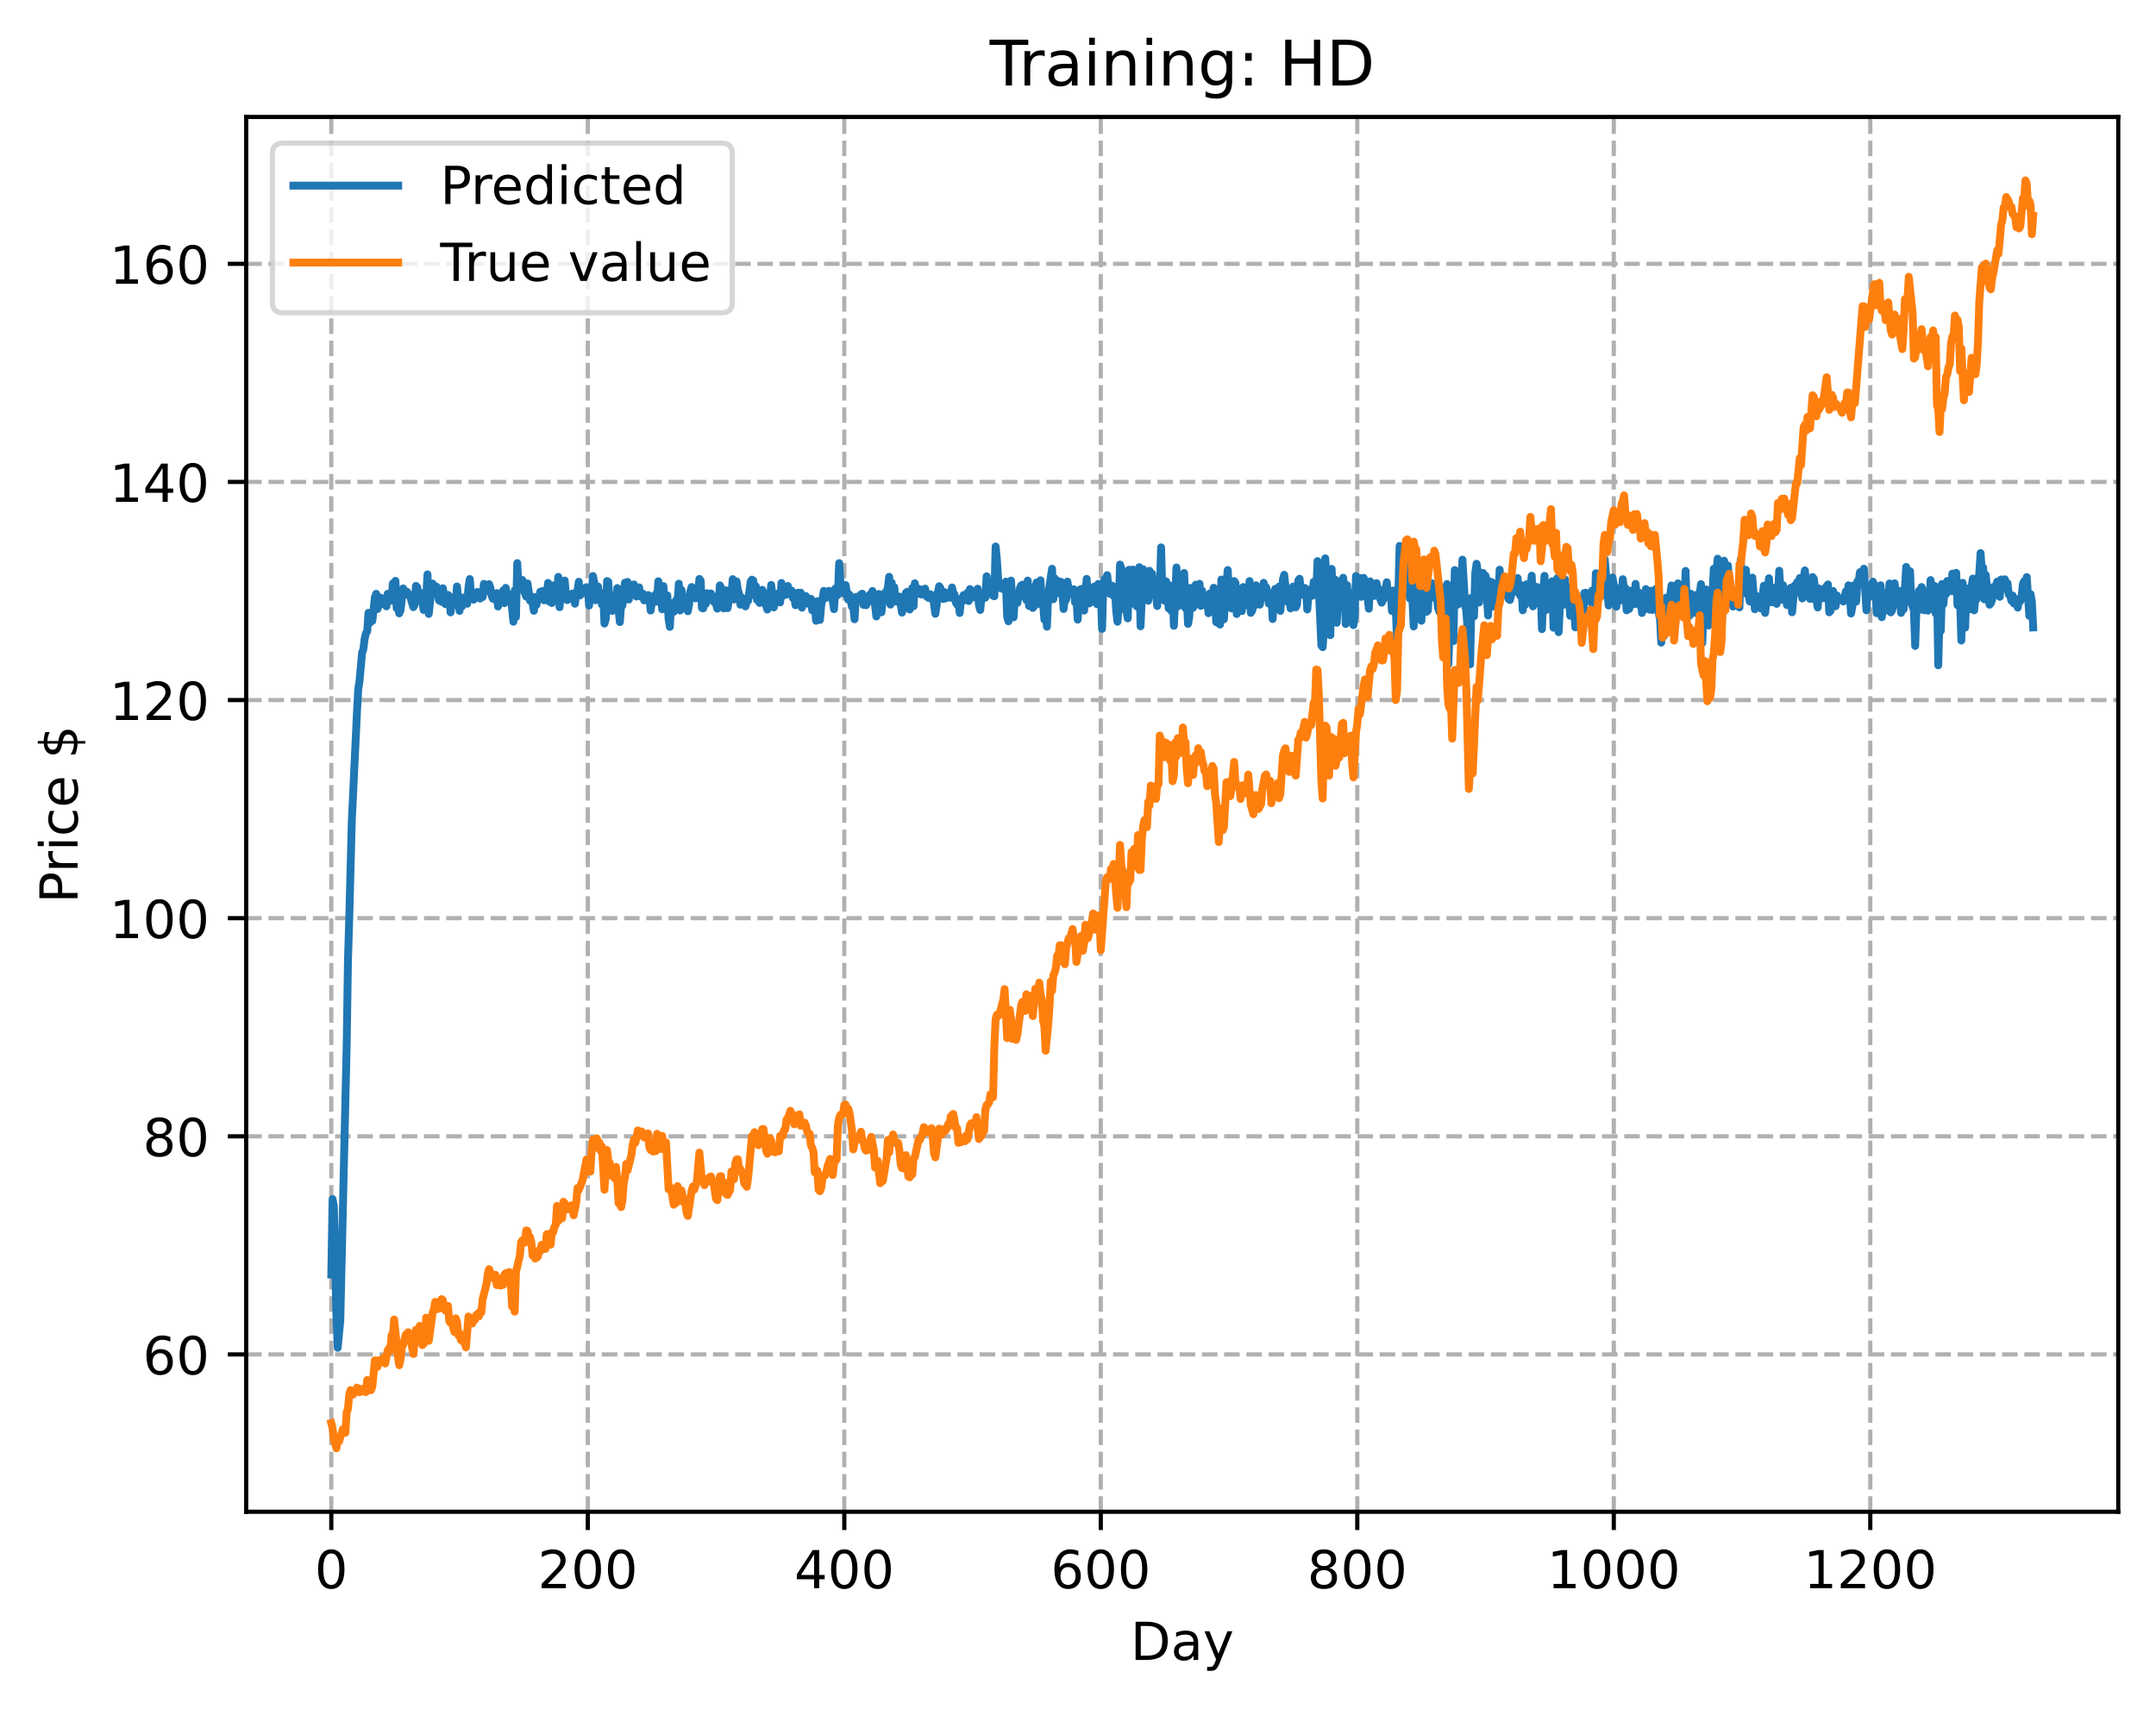 <?xml version="1.0" encoding="utf-8" standalone="no"?>
<!DOCTYPE svg PUBLIC "-//W3C//DTD SVG 1.1//EN"
  "http://www.w3.org/Graphics/SVG/1.1/DTD/svg11.dtd">
<!-- Created with matplotlib (https://matplotlib.org/) -->
<svg height="325.986pt" version="1.1" viewBox="0 0 411.286 325.986" width="411.286pt" xmlns="http://www.w3.org/2000/svg" xmlns:xlink="http://www.w3.org/1999/xlink">
 <defs>
  <style type="text/css">
*{stroke-linecap:butt;stroke-linejoin:round;}
  </style>
 </defs>
 <g id="figure_1">
  <g id="patch_1">
   <path d="M 0 325.986 
L 411.286 325.986 
L 411.286 0 
L 0 0 
z
" style="fill:#ffffff;"/>
  </g>
  <g id="axes_1">
   <g id="patch_2">
    <path d="M 46.966 288.43 
L 404.086 288.43 
L 404.086 22.318 
L 46.966 22.318 
z
" style="fill:#ffffff;"/>
   </g>
   <g id="matplotlib.axis_1">
    <g id="xtick_1">
     <g id="line2d_1">
      <path clip-path="url(#p70a6e00769)" d="M 63.198 288.43 
L 63.198 22.318 
" style="fill:none;stroke:#b0b0b0;stroke-dasharray:2.96,1.28;stroke-dashoffset:0;stroke-width:0.8;"/>
     </g>
     <g id="line2d_2">
      <defs>
       <path d="M 0 0 
L 0 3.5 
" id="mea4530f52c" style="stroke:#000000;stroke-width:0.8;"/>
      </defs>
      <g>
       <use style="stroke:#000000;stroke-width:0.8;" x="63.198" xlink:href="#mea4530f52c" y="288.43"/>
      </g>
     </g>
     <g id="text_1">
      <!-- 0 -->
      <defs>
       <path d="M 31.781 66.406 
Q 24.172 66.406 20.328 58.906 
Q 16.5 51.422 16.5 36.375 
Q 16.5 21.391 20.328 13.891 
Q 24.172 6.391 31.781 6.391 
Q 39.453 6.391 43.281 13.891 
Q 47.125 21.391 47.125 36.375 
Q 47.125 51.422 43.281 58.906 
Q 39.453 66.406 31.781 66.406 
z
M 31.781 74.219 
Q 44.047 74.219 50.516 64.516 
Q 56.984 54.828 56.984 36.375 
Q 56.984 17.969 50.516 8.266 
Q 44.047 -1.422 31.781 -1.422 
Q 19.531 -1.422 13.062 8.266 
Q 6.594 17.969 6.594 36.375 
Q 6.594 54.828 13.062 64.516 
Q 19.531 74.219 31.781 74.219 
z
" id="DejaVuSans-48"/>
      </defs>
      <g transform="translate(60.017 303.029)scale(0.1 -0.1)">
       <use xlink:href="#DejaVuSans-48"/>
      </g>
     </g>
    </g>
    <g id="xtick_2">
     <g id="line2d_3">
      <path clip-path="url(#p70a6e00769)" d="M 112.129 288.43 
L 112.129 22.318 
" style="fill:none;stroke:#b0b0b0;stroke-dasharray:2.96,1.28;stroke-dashoffset:0;stroke-width:0.8;"/>
     </g>
     <g id="line2d_4">
      <g>
       <use style="stroke:#000000;stroke-width:0.8;" x="112.129" xlink:href="#mea4530f52c" y="288.43"/>
      </g>
     </g>
     <g id="text_2">
      <!-- 200 -->
      <defs>
       <path d="M 19.188 8.297 
L 53.609 8.297 
L 53.609 0 
L 7.328 0 
L 7.328 8.297 
Q 12.938 14.109 22.625 23.891 
Q 32.328 33.688 34.812 36.531 
Q 39.547 41.844 41.422 45.531 
Q 43.312 49.219 43.312 52.781 
Q 43.312 58.594 39.234 62.25 
Q 35.156 65.922 28.609 65.922 
Q 23.969 65.922 18.812 64.312 
Q 13.672 62.703 7.812 59.422 
L 7.812 69.391 
Q 13.766 71.781 18.938 73 
Q 24.125 74.219 28.422 74.219 
Q 39.75 74.219 46.484 68.547 
Q 53.219 62.891 53.219 53.422 
Q 53.219 48.922 51.531 44.891 
Q 49.859 40.875 45.406 35.406 
Q 44.188 33.984 37.641 27.219 
Q 31.109 20.453 19.188 8.297 
z
" id="DejaVuSans-50"/>
      </defs>
      <g transform="translate(102.585 303.029)scale(0.1 -0.1)">
       <use xlink:href="#DejaVuSans-50"/>
       <use x="63.623" xlink:href="#DejaVuSans-48"/>
       <use x="127.246" xlink:href="#DejaVuSans-48"/>
      </g>
     </g>
    </g>
    <g id="xtick_3">
     <g id="line2d_5">
      <path clip-path="url(#p70a6e00769)" d="M 161.06 288.43 
L 161.06 22.318 
" style="fill:none;stroke:#b0b0b0;stroke-dasharray:2.96,1.28;stroke-dashoffset:0;stroke-width:0.8;"/>
     </g>
     <g id="line2d_6">
      <g>
       <use style="stroke:#000000;stroke-width:0.8;" x="161.06" xlink:href="#mea4530f52c" y="288.43"/>
      </g>
     </g>
     <g id="text_3">
      <!-- 400 -->
      <defs>
       <path d="M 37.797 64.312 
L 12.891 25.391 
L 37.797 25.391 
z
M 35.203 72.906 
L 47.609 72.906 
L 47.609 25.391 
L 58.016 25.391 
L 58.016 17.188 
L 47.609 17.188 
L 47.609 0 
L 37.797 0 
L 37.797 17.188 
L 4.891 17.188 
L 4.891 26.703 
z
" id="DejaVuSans-52"/>
      </defs>
      <g transform="translate(151.516 303.029)scale(0.1 -0.1)">
       <use xlink:href="#DejaVuSans-52"/>
       <use x="63.623" xlink:href="#DejaVuSans-48"/>
       <use x="127.246" xlink:href="#DejaVuSans-48"/>
      </g>
     </g>
    </g>
    <g id="xtick_4">
     <g id="line2d_7">
      <path clip-path="url(#p70a6e00769)" d="M 209.99 288.43 
L 209.99 22.318 
" style="fill:none;stroke:#b0b0b0;stroke-dasharray:2.96,1.28;stroke-dashoffset:0;stroke-width:0.8;"/>
     </g>
     <g id="line2d_8">
      <g>
       <use style="stroke:#000000;stroke-width:0.8;" x="209.99" xlink:href="#mea4530f52c" y="288.43"/>
      </g>
     </g>
     <g id="text_4">
      <!-- 600 -->
      <defs>
       <path d="M 33.016 40.375 
Q 26.375 40.375 22.484 35.828 
Q 18.609 31.297 18.609 23.391 
Q 18.609 15.531 22.484 10.953 
Q 26.375 6.391 33.016 6.391 
Q 39.656 6.391 43.531 10.953 
Q 47.406 15.531 47.406 23.391 
Q 47.406 31.297 43.531 35.828 
Q 39.656 40.375 33.016 40.375 
z
M 52.594 71.297 
L 52.594 62.312 
Q 48.875 64.062 45.094 64.984 
Q 41.312 65.922 37.594 65.922 
Q 27.828 65.922 22.672 59.328 
Q 17.531 52.734 16.797 39.406 
Q 19.672 43.656 24.016 45.922 
Q 28.375 48.188 33.594 48.188 
Q 44.578 48.188 50.953 41.516 
Q 57.328 34.859 57.328 23.391 
Q 57.328 12.156 50.688 5.359 
Q 44.047 -1.422 33.016 -1.422 
Q 20.359 -1.422 13.672 8.266 
Q 6.984 17.969 6.984 36.375 
Q 6.984 53.656 15.188 63.938 
Q 23.391 74.219 37.203 74.219 
Q 40.922 74.219 44.703 73.484 
Q 48.484 72.75 52.594 71.297 
z
" id="DejaVuSans-54"/>
      </defs>
      <g transform="translate(200.446 303.029)scale(0.1 -0.1)">
       <use xlink:href="#DejaVuSans-54"/>
       <use x="63.623" xlink:href="#DejaVuSans-48"/>
       <use x="127.246" xlink:href="#DejaVuSans-48"/>
      </g>
     </g>
    </g>
    <g id="xtick_5">
     <g id="line2d_9">
      <path clip-path="url(#p70a6e00769)" d="M 258.921 288.43 
L 258.921 22.318 
" style="fill:none;stroke:#b0b0b0;stroke-dasharray:2.96,1.28;stroke-dashoffset:0;stroke-width:0.8;"/>
     </g>
     <g id="line2d_10">
      <g>
       <use style="stroke:#000000;stroke-width:0.8;" x="258.921" xlink:href="#mea4530f52c" y="288.43"/>
      </g>
     </g>
     <g id="text_5">
      <!-- 800 -->
      <defs>
       <path d="M 31.781 34.625 
Q 24.75 34.625 20.719 30.859 
Q 16.703 27.094 16.703 20.516 
Q 16.703 13.922 20.719 10.156 
Q 24.75 6.391 31.781 6.391 
Q 38.812 6.391 42.859 10.172 
Q 46.922 13.969 46.922 20.516 
Q 46.922 27.094 42.891 30.859 
Q 38.875 34.625 31.781 34.625 
z
M 21.922 38.812 
Q 15.578 40.375 12.031 44.719 
Q 8.5 49.078 8.5 55.328 
Q 8.5 64.062 14.719 69.141 
Q 20.953 74.219 31.781 74.219 
Q 42.672 74.219 48.875 69.141 
Q 55.078 64.062 55.078 55.328 
Q 55.078 49.078 51.531 44.719 
Q 48 40.375 41.703 38.812 
Q 48.828 37.156 52.797 32.312 
Q 56.781 27.484 56.781 20.516 
Q 56.781 9.906 50.312 4.234 
Q 43.844 -1.422 31.781 -1.422 
Q 19.734 -1.422 13.25 4.234 
Q 6.781 9.906 6.781 20.516 
Q 6.781 27.484 10.781 32.312 
Q 14.797 37.156 21.922 38.812 
z
M 18.312 54.391 
Q 18.312 48.734 21.844 45.562 
Q 25.391 42.391 31.781 42.391 
Q 38.141 42.391 41.719 45.562 
Q 45.312 48.734 45.312 54.391 
Q 45.312 60.062 41.719 63.234 
Q 38.141 66.406 31.781 66.406 
Q 25.391 66.406 21.844 63.234 
Q 18.312 60.062 18.312 54.391 
z
" id="DejaVuSans-56"/>
      </defs>
      <g transform="translate(249.377 303.029)scale(0.1 -0.1)">
       <use xlink:href="#DejaVuSans-56"/>
       <use x="63.623" xlink:href="#DejaVuSans-48"/>
       <use x="127.246" xlink:href="#DejaVuSans-48"/>
      </g>
     </g>
    </g>
    <g id="xtick_6">
     <g id="line2d_11">
      <path clip-path="url(#p70a6e00769)" d="M 307.851 288.43 
L 307.851 22.318 
" style="fill:none;stroke:#b0b0b0;stroke-dasharray:2.96,1.28;stroke-dashoffset:0;stroke-width:0.8;"/>
     </g>
     <g id="line2d_12">
      <g>
       <use style="stroke:#000000;stroke-width:0.8;" x="307.851" xlink:href="#mea4530f52c" y="288.43"/>
      </g>
     </g>
     <g id="text_6">
      <!-- 1000 -->
      <defs>
       <path d="M 12.406 8.297 
L 28.516 8.297 
L 28.516 63.922 
L 10.984 60.406 
L 10.984 69.391 
L 28.422 72.906 
L 38.281 72.906 
L 38.281 8.297 
L 54.391 8.297 
L 54.391 0 
L 12.406 0 
z
" id="DejaVuSans-49"/>
      </defs>
      <g transform="translate(295.126 303.029)scale(0.1 -0.1)">
       <use xlink:href="#DejaVuSans-49"/>
       <use x="63.623" xlink:href="#DejaVuSans-48"/>
       <use x="127.246" xlink:href="#DejaVuSans-48"/>
       <use x="190.869" xlink:href="#DejaVuSans-48"/>
      </g>
     </g>
    </g>
    <g id="xtick_7">
     <g id="line2d_13">
      <path clip-path="url(#p70a6e00769)" d="M 356.782 288.43 
L 356.782 22.318 
" style="fill:none;stroke:#b0b0b0;stroke-dasharray:2.96,1.28;stroke-dashoffset:0;stroke-width:0.8;"/>
     </g>
     <g id="line2d_14">
      <g>
       <use style="stroke:#000000;stroke-width:0.8;" x="356.782" xlink:href="#mea4530f52c" y="288.43"/>
      </g>
     </g>
     <g id="text_7">
      <!-- 1200 -->
      <g transform="translate(344.057 303.029)scale(0.1 -0.1)">
       <use xlink:href="#DejaVuSans-49"/>
       <use x="63.623" xlink:href="#DejaVuSans-50"/>
       <use x="127.246" xlink:href="#DejaVuSans-48"/>
       <use x="190.869" xlink:href="#DejaVuSans-48"/>
      </g>
     </g>
    </g>
    <g id="text_8">
     <!-- Day -->
     <defs>
      <path d="M 19.672 64.797 
L 19.672 8.109 
L 31.594 8.109 
Q 46.688 8.109 53.688 14.938 
Q 60.688 21.781 60.688 36.531 
Q 60.688 51.172 53.688 57.984 
Q 46.688 64.797 31.594 64.797 
z
M 9.812 72.906 
L 30.078 72.906 
Q 51.266 72.906 61.172 64.094 
Q 71.094 55.281 71.094 36.531 
Q 71.094 17.672 61.125 8.828 
Q 51.172 0 30.078 0 
L 9.812 0 
z
" id="DejaVuSans-68"/>
      <path d="M 34.281 27.484 
Q 23.391 27.484 19.188 25 
Q 14.984 22.516 14.984 16.5 
Q 14.984 11.719 18.141 8.906 
Q 21.297 6.109 26.703 6.109 
Q 34.188 6.109 38.703 11.406 
Q 43.219 16.703 43.219 25.484 
L 43.219 27.484 
z
M 52.203 31.203 
L 52.203 0 
L 43.219 0 
L 43.219 8.297 
Q 40.141 3.328 35.547 0.953 
Q 30.953 -1.422 24.312 -1.422 
Q 15.922 -1.422 10.953 3.297 
Q 6 8.016 6 15.922 
Q 6 25.141 12.172 29.828 
Q 18.359 34.516 30.609 34.516 
L 43.219 34.516 
L 43.219 35.406 
Q 43.219 41.609 39.141 45 
Q 35.062 48.391 27.688 48.391 
Q 23 48.391 18.547 47.266 
Q 14.109 46.141 10.016 43.891 
L 10.016 52.203 
Q 14.938 54.109 19.578 55.047 
Q 24.219 56 28.609 56 
Q 40.484 56 46.344 49.844 
Q 52.203 43.703 52.203 31.203 
z
" id="DejaVuSans-97"/>
      <path d="M 32.172 -5.078 
Q 28.375 -14.844 24.75 -17.812 
Q 21.141 -20.797 15.094 -20.797 
L 7.906 -20.797 
L 7.906 -13.281 
L 13.188 -13.281 
Q 16.891 -13.281 18.938 -11.516 
Q 21 -9.766 23.484 -3.219 
L 25.094 0.875 
L 2.984 54.688 
L 12.5 54.688 
L 29.594 11.922 
L 46.688 54.688 
L 56.203 54.688 
z
" id="DejaVuSans-121"/>
     </defs>
     <g transform="translate(215.652 316.707)scale(0.1 -0.1)">
      <use xlink:href="#DejaVuSans-68"/>
      <use x="77.002" xlink:href="#DejaVuSans-97"/>
      <use x="138.281" xlink:href="#DejaVuSans-121"/>
     </g>
    </g>
   </g>
   <g id="matplotlib.axis_2">
    <g id="ytick_1">
     <g id="line2d_15">
      <path clip-path="url(#p70a6e00769)" d="M 46.966 258.418 
L 404.086 258.418 
" style="fill:none;stroke:#b0b0b0;stroke-dasharray:2.96,1.28;stroke-dashoffset:0;stroke-width:0.8;"/>
     </g>
     <g id="line2d_16">
      <defs>
       <path d="M 0 0 
L -3.5 0 
" id="md7b106830a" style="stroke:#000000;stroke-width:0.8;"/>
      </defs>
      <g>
       <use style="stroke:#000000;stroke-width:0.8;" x="46.966" xlink:href="#md7b106830a" y="258.418"/>
      </g>
     </g>
     <g id="text_9">
      <!-- 60 -->
      <g transform="translate(27.241 262.217)scale(0.1 -0.1)">
       <use xlink:href="#DejaVuSans-54"/>
       <use x="63.623" xlink:href="#DejaVuSans-48"/>
      </g>
     </g>
    </g>
    <g id="ytick_2">
     <g id="line2d_17">
      <path clip-path="url(#p70a6e00769)" d="M 46.966 216.801 
L 404.086 216.801 
" style="fill:none;stroke:#b0b0b0;stroke-dasharray:2.96,1.28;stroke-dashoffset:0;stroke-width:0.8;"/>
     </g>
     <g id="line2d_18">
      <g>
       <use style="stroke:#000000;stroke-width:0.8;" x="46.966" xlink:href="#md7b106830a" y="216.801"/>
      </g>
     </g>
     <g id="text_10">
      <!-- 80 -->
      <g transform="translate(27.241 220.6)scale(0.1 -0.1)">
       <use xlink:href="#DejaVuSans-56"/>
       <use x="63.623" xlink:href="#DejaVuSans-48"/>
      </g>
     </g>
    </g>
    <g id="ytick_3">
     <g id="line2d_19">
      <path clip-path="url(#p70a6e00769)" d="M 46.966 175.184 
L 404.086 175.184 
" style="fill:none;stroke:#b0b0b0;stroke-dasharray:2.96,1.28;stroke-dashoffset:0;stroke-width:0.8;"/>
     </g>
     <g id="line2d_20">
      <g>
       <use style="stroke:#000000;stroke-width:0.8;" x="46.966" xlink:href="#md7b106830a" y="175.184"/>
      </g>
     </g>
     <g id="text_11">
      <!-- 100 -->
      <g transform="translate(20.878 178.983)scale(0.1 -0.1)">
       <use xlink:href="#DejaVuSans-49"/>
       <use x="63.623" xlink:href="#DejaVuSans-48"/>
       <use x="127.246" xlink:href="#DejaVuSans-48"/>
      </g>
     </g>
    </g>
    <g id="ytick_4">
     <g id="line2d_21">
      <path clip-path="url(#p70a6e00769)" d="M 46.966 133.567 
L 404.086 133.567 
" style="fill:none;stroke:#b0b0b0;stroke-dasharray:2.96,1.28;stroke-dashoffset:0;stroke-width:0.8;"/>
     </g>
     <g id="line2d_22">
      <g>
       <use style="stroke:#000000;stroke-width:0.8;" x="46.966" xlink:href="#md7b106830a" y="133.567"/>
      </g>
     </g>
     <g id="text_12">
      <!-- 120 -->
      <g transform="translate(20.878 137.366)scale(0.1 -0.1)">
       <use xlink:href="#DejaVuSans-49"/>
       <use x="63.623" xlink:href="#DejaVuSans-50"/>
       <use x="127.246" xlink:href="#DejaVuSans-48"/>
      </g>
     </g>
    </g>
    <g id="ytick_5">
     <g id="line2d_23">
      <path clip-path="url(#p70a6e00769)" d="M 46.966 91.95 
L 404.086 91.95 
" style="fill:none;stroke:#b0b0b0;stroke-dasharray:2.96,1.28;stroke-dashoffset:0;stroke-width:0.8;"/>
     </g>
     <g id="line2d_24">
      <g>
       <use style="stroke:#000000;stroke-width:0.8;" x="46.966" xlink:href="#md7b106830a" y="91.95"/>
      </g>
     </g>
     <g id="text_13">
      <!-- 140 -->
      <g transform="translate(20.878 95.749)scale(0.1 -0.1)">
       <use xlink:href="#DejaVuSans-49"/>
       <use x="63.623" xlink:href="#DejaVuSans-52"/>
       <use x="127.246" xlink:href="#DejaVuSans-48"/>
      </g>
     </g>
    </g>
    <g id="ytick_6">
     <g id="line2d_25">
      <path clip-path="url(#p70a6e00769)" d="M 46.966 50.333 
L 404.086 50.333 
" style="fill:none;stroke:#b0b0b0;stroke-dasharray:2.96,1.28;stroke-dashoffset:0;stroke-width:0.8;"/>
     </g>
     <g id="line2d_26">
      <g>
       <use style="stroke:#000000;stroke-width:0.8;" x="46.966" xlink:href="#md7b106830a" y="50.333"/>
      </g>
     </g>
     <g id="text_14">
      <!-- 160 -->
      <g transform="translate(20.878 54.132)scale(0.1 -0.1)">
       <use xlink:href="#DejaVuSans-49"/>
       <use x="63.623" xlink:href="#DejaVuSans-54"/>
       <use x="127.246" xlink:href="#DejaVuSans-48"/>
      </g>
     </g>
    </g>
    <g id="text_15">
     <!-- Price $ -->
     <defs>
      <path d="M 19.672 64.797 
L 19.672 37.406 
L 32.078 37.406 
Q 38.969 37.406 42.719 40.969 
Q 46.484 44.531 46.484 51.125 
Q 46.484 57.672 42.719 61.234 
Q 38.969 64.797 32.078 64.797 
z
M 9.812 72.906 
L 32.078 72.906 
Q 44.344 72.906 50.609 67.359 
Q 56.891 61.812 56.891 51.125 
Q 56.891 40.328 50.609 34.812 
Q 44.344 29.297 32.078 29.297 
L 19.672 29.297 
L 19.672 0 
L 9.812 0 
z
" id="DejaVuSans-80"/>
      <path d="M 41.109 46.297 
Q 39.594 47.172 37.812 47.578 
Q 36.031 48 33.891 48 
Q 26.266 48 22.188 43.047 
Q 18.109 38.094 18.109 28.812 
L 18.109 0 
L 9.078 0 
L 9.078 54.688 
L 18.109 54.688 
L 18.109 46.188 
Q 20.953 51.172 25.484 53.578 
Q 30.031 56 36.531 56 
Q 37.453 56 38.578 55.875 
Q 39.703 55.766 41.062 55.516 
z
" id="DejaVuSans-114"/>
      <path d="M 9.422 54.688 
L 18.406 54.688 
L 18.406 0 
L 9.422 0 
z
M 9.422 75.984 
L 18.406 75.984 
L 18.406 64.594 
L 9.422 64.594 
z
" id="DejaVuSans-105"/>
      <path d="M 48.781 52.594 
L 48.781 44.188 
Q 44.969 46.297 41.141 47.344 
Q 37.312 48.391 33.406 48.391 
Q 24.656 48.391 19.812 42.844 
Q 14.984 37.312 14.984 27.297 
Q 14.984 17.281 19.812 11.734 
Q 24.656 6.203 33.406 6.203 
Q 37.312 6.203 41.141 7.25 
Q 44.969 8.297 48.781 10.406 
L 48.781 2.094 
Q 45.016 0.344 40.984 -0.531 
Q 36.969 -1.422 32.422 -1.422 
Q 20.062 -1.422 12.781 6.344 
Q 5.516 14.109 5.516 27.297 
Q 5.516 40.672 12.859 48.328 
Q 20.219 56 33.016 56 
Q 37.156 56 41.109 55.141 
Q 45.062 54.297 48.781 52.594 
z
" id="DejaVuSans-99"/>
      <path d="M 56.203 29.594 
L 56.203 25.203 
L 14.891 25.203 
Q 15.484 15.922 20.484 11.062 
Q 25.484 6.203 34.422 6.203 
Q 39.594 6.203 44.453 7.469 
Q 49.312 8.734 54.109 11.281 
L 54.109 2.781 
Q 49.266 0.734 44.188 -0.344 
Q 39.109 -1.422 33.891 -1.422 
Q 20.797 -1.422 13.156 6.188 
Q 5.516 13.812 5.516 26.812 
Q 5.516 40.234 12.766 48.109 
Q 20.016 56 32.328 56 
Q 43.359 56 49.781 48.891 
Q 56.203 41.797 56.203 29.594 
z
M 47.219 32.234 
Q 47.125 39.594 43.094 43.984 
Q 39.062 48.391 32.422 48.391 
Q 24.906 48.391 20.391 44.141 
Q 15.875 39.891 15.188 32.172 
z
" id="DejaVuSans-101"/>
      <path id="DejaVuSans-32"/>
      <path d="M 33.797 -14.703 
L 28.906 -14.703 
L 28.859 0 
Q 23.734 0.094 18.609 1.188 
Q 13.484 2.297 8.297 4.5 
L 8.297 13.281 
Q 13.281 10.156 18.375 8.562 
Q 23.484 6.984 28.906 6.938 
L 28.906 29.203 
Q 18.109 30.953 13.203 35.156 
Q 8.297 39.359 8.297 46.688 
Q 8.297 54.641 13.625 59.219 
Q 18.953 63.812 28.906 64.5 
L 28.906 75.984 
L 33.797 75.984 
L 33.797 64.656 
Q 38.328 64.453 42.578 63.688 
Q 46.828 62.938 50.875 61.625 
L 50.875 53.078 
Q 46.828 55.125 42.547 56.25 
Q 38.281 57.375 33.797 57.562 
L 33.797 36.719 
Q 44.875 35.016 50.094 30.609 
Q 55.328 26.219 55.328 18.609 
Q 55.328 10.359 49.781 5.594 
Q 44.234 0.828 33.797 0.094 
z
M 28.906 37.594 
L 28.906 57.625 
Q 23.25 56.984 20.266 54.391 
Q 17.281 51.812 17.281 47.516 
Q 17.281 43.312 20.031 40.969 
Q 22.797 38.625 28.906 37.594 
z
M 33.797 28.219 
L 33.797 7.078 
Q 39.984 7.906 43.141 10.594 
Q 46.297 13.281 46.297 17.672 
Q 46.297 21.969 43.281 24.5 
Q 40.281 27.047 33.797 28.219 
z
" id="DejaVuSans-36"/>
     </defs>
     <g transform="translate(14.798 172.342)rotate(-90)scale(0.1 -0.1)">
      <use xlink:href="#DejaVuSans-80"/>
      <use x="58.553" xlink:href="#DejaVuSans-114"/>
      <use x="99.666" xlink:href="#DejaVuSans-105"/>
      <use x="127.449" xlink:href="#DejaVuSans-99"/>
      <use x="182.43" xlink:href="#DejaVuSans-101"/>
      <use x="243.953" xlink:href="#DejaVuSans-32"/>
      <use x="275.74" xlink:href="#DejaVuSans-36"/>
     </g>
    </g>
   </g>
   <g id="line2d_27">
    <path clip-path="url(#p70a6e00769)" d="M 63.198 243.16 
L 63.443 228.774 
L 63.688 230.171 
L 64.177 251.007 
L 64.422 257.155 
L 64.911 252.025 
L 65.645 220.496 
L 66.134 199.377 
L 66.379 183.273 
L 66.623 175.248 
L 67.113 156.611 
L 68.091 136.017 
L 68.336 131.515 
L 68.581 129.943 
L 69.07 124.561 
L 69.315 123.866 
L 69.559 121.876 
L 69.804 120.841 
L 70.049 120.475 
L 70.293 116.924 
L 70.538 118.846 
L 70.783 117.653 
L 71.027 118.478 
L 71.517 113.965 
L 71.761 113.294 
L 72.006 116.211 
L 72.251 115.424 
L 72.495 113.991 
L 72.74 115.274 
L 72.984 114.635 
L 73.229 114.858 
L 73.474 114.068 
L 73.718 115.687 
L 73.963 113.291 
L 74.208 113.354 
L 74.452 113.743 
L 74.697 114.616 
L 74.942 111.306 
L 75.186 113.727 
L 75.431 110.825 
L 75.676 116.049 
L 75.92 116.03 
L 76.165 117.026 
L 76.41 116.43 
L 76.899 112.268 
L 77.144 113.509 
L 77.388 112.81 
L 77.633 112.9 
L 77.878 113.486 
L 78.122 113.439 
L 78.856 115.843 
L 79.101 115.392 
L 79.345 111.779 
L 79.59 112.028 
L 79.835 114.015 
L 80.079 113.025 
L 80.324 113.201 
L 80.813 116.379 
L 81.058 114.301 
L 81.303 113.912 
L 81.547 109.592 
L 81.792 117.134 
L 82.281 112.472 
L 82.526 111.339 
L 82.771 112.363 
L 83.015 112.787 
L 83.26 111.915 
L 83.749 114.579 
L 83.994 112.482 
L 84.239 114.825 
L 84.483 112.234 
L 84.972 115.261 
L 85.217 114.562 
L 85.462 113.499 
L 85.706 113.742 
L 85.951 116.84 
L 86.196 114.843 
L 86.44 114.365 
L 86.685 115.376 
L 86.93 115.162 
L 87.174 111.895 
L 87.664 116.554 
L 87.908 114.126 
L 88.153 115.662 
L 88.398 113.991 
L 88.642 115.163 
L 88.887 114.533 
L 89.132 115.195 
L 89.376 111.953 
L 89.621 110.478 
L 89.866 113.577 
L 90.11 113.759 
L 90.355 114.415 
L 90.599 113.155 
L 90.844 113.9 
L 91.089 112.941 
L 91.578 114.209 
L 91.823 112.943 
L 92.067 113.921 
L 92.312 111.392 
L 92.557 112.523 
L 92.801 112.795 
L 93.291 111.453 
L 93.535 112.132 
L 93.78 113.63 
L 94.025 114.24 
L 94.269 113.662 
L 94.514 114.435 
L 94.759 113.161 
L 95.003 115.722 
L 95.248 114.151 
L 95.493 113.551 
L 95.737 114.702 
L 95.982 112.667 
L 96.227 115.082 
L 96.471 112.16 
L 96.716 113.41 
L 96.96 113.93 
L 97.205 113.458 
L 97.45 113.735 
L 97.939 118.623 
L 98.184 112.638 
L 98.428 117.738 
L 98.673 107.437 
L 98.918 112.137 
L 99.162 112.272 
L 99.407 112.154 
L 99.652 110.656 
L 99.896 112.559 
L 100.386 113.835 
L 100.63 111.313 
L 101.12 114.615 
L 101.364 113.791 
L 101.854 116.54 
L 102.098 113.916 
L 102.343 115.403 
L 102.587 114.209 
L 102.832 114.098 
L 103.077 112.884 
L 103.321 114.033 
L 103.566 112.733 
L 103.811 114.536 
L 104.055 113.69 
L 104.3 114.145 
L 104.545 111.208 
L 104.789 114.786 
L 105.034 113.172 
L 105.279 115.06 
L 105.523 111.693 
L 105.768 113.614 
L 106.013 112.678 
L 106.257 113.135 
L 106.502 110.064 
L 106.747 115.852 
L 106.991 113.355 
L 107.236 113.077 
L 107.481 114.336 
L 107.725 110.76 
L 107.97 113.561 
L 108.215 114.501 
L 108.704 113.725 
L 108.948 113.921 
L 109.193 113.246 
L 109.682 115.186 
L 109.927 113.039 
L 110.172 112.611 
L 110.416 110.991 
L 110.661 113.602 
L 110.906 112.779 
L 111.15 112.565 
L 111.395 113.143 
L 111.64 112.159 
L 111.884 112.026 
L 112.129 112.1 
L 112.374 115.539 
L 112.618 113.65 
L 112.863 114.054 
L 113.108 109.902 
L 113.352 111.098 
L 113.597 114.529 
L 114.086 111.905 
L 114.331 114.028 
L 114.575 113.742 
L 114.82 115.35 
L 115.065 113.247 
L 115.309 118.97 
L 115.554 118.12 
L 115.799 110.863 
L 116.043 110.993 
L 116.288 115.476 
L 116.533 114.238 
L 116.777 116.564 
L 117.022 114.284 
L 117.267 114.225 
L 117.511 115.155 
L 117.756 112.193 
L 118.001 116.432 
L 118.245 118.695 
L 118.49 115.296 
L 118.735 115.534 
L 119.224 111.171 
L 119.469 112.378 
L 119.713 111.026 
L 119.958 114.394 
L 120.203 112.747 
L 120.447 112.716 
L 120.692 112.367 
L 120.936 111.506 
L 121.181 112.201 
L 121.426 113.82 
L 121.67 112.59 
L 121.915 112.063 
L 122.16 113.595 
L 122.404 113.907 
L 122.649 113.268 
L 122.894 114.552 
L 123.628 113.531 
L 123.872 113.684 
L 124.117 116.493 
L 124.362 114.933 
L 124.606 114.545 
L 124.851 114.452 
L 125.096 113.36 
L 125.34 114.804 
L 125.585 110.894 
L 125.83 114.639 
L 126.074 113.043 
L 126.319 116.259 
L 126.563 111.825 
L 126.808 115.938 
L 127.053 113.767 
L 127.297 113.589 
L 127.542 118.103 
L 127.787 119.613 
L 128.031 115.088 
L 128.276 115.396 
L 128.521 116.738 
L 128.765 116.175 
L 129.01 114.439 
L 129.255 114.862 
L 129.499 111.364 
L 129.744 116.484 
L 129.989 112.54 
L 130.478 115.138 
L 130.723 115.468 
L 130.967 113.952 
L 131.212 116.621 
L 131.457 115.274 
L 131.701 112.813 
L 131.946 112.001 
L 132.191 112.757 
L 132.435 112.85 
L 132.68 114.172 
L 132.924 112.939 
L 133.169 113.168 
L 133.414 110.455 
L 133.658 110.784 
L 133.903 116 
L 134.148 116.076 
L 134.392 114.057 
L 134.637 115.239 
L 134.882 113.184 
L 135.126 114.219 
L 135.371 114.259 
L 135.616 113.224 
L 135.86 113.754 
L 136.105 114.793 
L 136.35 114.309 
L 136.839 116.139 
L 137.084 114.893 
L 137.328 111.686 
L 137.573 112.132 
L 137.818 113.458 
L 138.062 116.071 
L 138.307 114.747 
L 138.551 112.639 
L 138.796 116.042 
L 139.041 114.492 
L 139.285 113.794 
L 139.53 113.655 
L 139.775 110.5 
L 140.019 114.386 
L 140.264 114.103 
L 140.509 110.923 
L 140.753 112.536 
L 140.998 113.319 
L 141.243 115.375 
L 141.487 113.999 
L 141.732 114.724 
L 141.977 114.607 
L 142.221 115.693 
L 142.466 114.865 
L 142.711 114.624 
L 143.2 110.984 
L 143.445 110.596 
L 143.689 110.743 
L 143.934 113.554 
L 144.178 111.829 
L 144.423 114.484 
L 144.668 113.487 
L 144.912 115.041 
L 145.157 112.854 
L 145.402 112.529 
L 145.891 113.513 
L 146.136 115.503 
L 146.38 116.302 
L 146.87 114.195 
L 147.114 111.602 
L 147.604 115.891 
L 147.848 113.504 
L 148.093 115.033 
L 148.338 113.246 
L 148.582 113.788 
L 148.827 114.933 
L 149.072 111.221 
L 149.316 113.733 
L 149.561 113.509 
L 149.806 112.678 
L 150.05 113.435 
L 150.295 111.801 
L 150.539 113.196 
L 151.029 112.688 
L 151.273 114.127 
L 151.518 114.002 
L 151.763 115.482 
L 152.007 113.38 
L 152.252 113.081 
L 152.497 114.523 
L 152.741 113.074 
L 152.986 115.947 
L 153.231 114.198 
L 153.475 114.06 
L 153.72 113.706 
L 154.209 115.216 
L 154.454 114.838 
L 154.699 114.246 
L 154.943 116.458 
L 155.188 115.075 
L 155.433 115.378 
L 155.677 118.438 
L 155.922 114.702 
L 156.166 114.958 
L 156.411 118.275 
L 156.656 115.473 
L 156.9 114.366 
L 157.145 112.743 
L 157.634 114.055 
L 158.124 112.736 
L 158.368 113.091 
L 158.613 112.992 
L 159.102 116.226 
L 159.347 112.289 
L 159.592 113.337 
L 159.836 113.527 
L 160.081 107.445 
L 160.326 111.116 
L 160.815 112.809 
L 161.06 113.254 
L 161.304 111.621 
L 161.794 114.396 
L 162.038 113.435 
L 162.527 115.76 
L 162.772 115.804 
L 163.017 118.156 
L 163.261 113.891 
L 163.506 114.119 
L 163.751 113.794 
L 163.995 114.258 
L 164.24 113.418 
L 164.485 113.274 
L 164.729 115.407 
L 164.974 114.601 
L 165.219 115.481 
L 165.953 113.429 
L 166.197 113.519 
L 166.442 112.756 
L 166.687 114.858 
L 166.931 115.445 
L 167.176 117.625 
L 167.665 113.334 
L 167.91 116.245 
L 168.154 116.823 
L 168.399 114.342 
L 168.644 114.719 
L 168.888 113.025 
L 169.133 113.007 
L 169.378 112.06 
L 169.622 110.047 
L 169.867 115.357 
L 170.112 111.184 
L 170.356 114.124 
L 170.601 112.037 
L 170.846 114.769 
L 171.09 113.867 
L 171.335 114.26 
L 171.58 113.837 
L 172.069 116.884 
L 172.314 115.419 
L 172.558 114.718 
L 172.803 113.121 
L 173.048 112.922 
L 173.292 115.894 
L 173.537 116.297 
L 173.782 114.789 
L 174.026 112.195 
L 174.271 115.678 
L 174.515 111.292 
L 174.76 113.379 
L 175.005 112.244 
L 175.249 112.673 
L 175.494 112.425 
L 175.739 113.432 
L 176.228 112.918 
L 176.473 112.307 
L 176.717 113.769 
L 177.207 114.11 
L 177.451 113.357 
L 177.696 113.861 
L 177.941 113.584 
L 178.43 117.117 
L 178.675 115.508 
L 178.919 112.982 
L 179.164 111.842 
L 179.409 112.219 
L 179.653 114.013 
L 179.898 114.284 
L 180.142 112.953 
L 180.387 114.179 
L 180.876 113.429 
L 181.121 113.035 
L 181.366 114.055 
L 181.61 112.082 
L 181.855 113.202 
L 182.1 113.44 
L 182.344 114.966 
L 182.589 115.378 
L 182.834 114.341 
L 183.078 116.96 
L 183.323 114.265 
L 183.568 114.726 
L 183.812 113.533 
L 184.057 114.509 
L 184.302 114.387 
L 184.546 113.08 
L 184.791 114.675 
L 185.036 112.387 
L 185.525 113.24 
L 185.77 114 
L 186.014 113.738 
L 186.259 114.04 
L 186.503 112.322 
L 186.748 115.498 
L 186.993 116.378 
L 187.237 113.958 
L 187.482 114.265 
L 187.727 113.174 
L 187.971 114.033 
L 188.216 109.949 
L 188.461 112.253 
L 188.705 113.131 
L 188.95 113.008 
L 189.195 111.973 
L 189.439 113.667 
L 189.684 113.768 
L 189.929 104.266 
L 190.173 106.791 
L 190.418 110.613 
L 190.663 112.203 
L 190.907 112.197 
L 191.152 111.953 
L 191.397 112.432 
L 191.886 110.975 
L 192.13 117.673 
L 192.375 118.543 
L 192.62 112.999 
L 192.864 110.772 
L 193.354 117.795 
L 193.598 114.034 
L 193.843 114.414 
L 194.088 115.03 
L 194.577 112.176 
L 194.822 111.679 
L 195.066 111.553 
L 195.8 114.491 
L 196.045 110.769 
L 196.29 115.596 
L 196.534 111.991 
L 196.779 113.467 
L 197.024 115.991 
L 197.268 115.692 
L 197.513 111.922 
L 197.758 111.121 
L 198.002 113.869 
L 198.247 115.229 
L 198.491 110.707 
L 198.736 115.45 
L 198.981 115.009 
L 199.225 118.217 
L 199.47 115.975 
L 199.715 119.569 
L 199.959 113.458 
L 200.693 108.515 
L 200.938 114.33 
L 201.183 110.33 
L 201.427 112.541 
L 201.672 112.15 
L 201.917 110.873 
L 202.161 113.271 
L 202.406 111.008 
L 202.651 112.996 
L 202.895 116.195 
L 203.14 114.291 
L 203.385 114.415 
L 203.629 110.968 
L 203.874 112.66 
L 204.118 112.342 
L 204.363 113.376 
L 204.852 112.433 
L 205.097 114.959 
L 205.342 114.288 
L 205.586 118.218 
L 205.831 113.329 
L 206.076 112.48 
L 206.32 112.35 
L 206.565 113.312 
L 206.81 116.503 
L 207.299 110.446 
L 207.544 114.306 
L 207.788 115.14 
L 208.033 113.165 
L 208.278 113.108 
L 208.767 111.885 
L 209.012 114.936 
L 209.256 115.265 
L 209.501 111.418 
L 209.746 114.555 
L 209.99 113.298 
L 210.235 119.99 
L 210.479 111.213 
L 210.724 110.451 
L 210.969 110.68 
L 211.213 109.735 
L 211.458 112.063 
L 211.703 113.28 
L 211.947 112.863 
L 212.192 111.759 
L 212.437 113.722 
L 212.681 112.049 
L 212.926 116.495 
L 213.171 118.627 
L 213.415 115.627 
L 213.66 107.719 
L 213.905 108.422 
L 214.149 116.17 
L 214.394 114.57 
L 214.883 116.464 
L 215.128 117.979 
L 215.373 108.709 
L 215.617 115.282 
L 215.862 113.396 
L 216.106 108.678 
L 216.351 114.305 
L 216.596 111.424 
L 216.84 115.683 
L 217.085 114.781 
L 217.33 108.205 
L 217.574 119.489 
L 218.064 108.599 
L 218.308 110.683 
L 218.798 112.809 
L 219.042 114.624 
L 219.287 108.906 
L 219.532 113.53 
L 219.776 109.445 
L 220.021 113.225 
L 220.266 112.884 
L 220.51 113.307 
L 220.755 115.62 
L 221 111.33 
L 221.244 113.349 
L 221.489 104.434 
L 221.734 112.73 
L 221.978 114.472 
L 222.223 114.629 
L 222.467 110.926 
L 222.957 116.102 
L 223.201 111.708 
L 223.446 116.561 
L 223.691 112.591 
L 223.935 119.402 
L 224.425 108.271 
L 224.669 115.705 
L 224.914 110.388 
L 225.159 115.096 
L 225.403 112.757 
L 225.648 115.537 
L 225.893 109.322 
L 226.137 116.03 
L 226.382 113.753 
L 226.627 119.035 
L 226.871 117.691 
L 227.116 112.17 
L 227.361 112.674 
L 227.605 115.964 
L 227.85 115.329 
L 228.094 111.556 
L 228.339 112.907 
L 228.584 114.993 
L 228.828 111.378 
L 229.073 115.601 
L 229.318 112.678 
L 229.562 115.424 
L 229.807 114.971 
L 230.052 115.528 
L 230.296 114.622 
L 230.541 116.997 
L 230.786 113.232 
L 231.03 113.63 
L 231.275 114.439 
L 231.52 112.141 
L 231.764 114.246 
L 232.009 118.703 
L 232.254 116.613 
L 232.498 118.924 
L 232.743 119.162 
L 232.988 110.574 
L 233.232 113.24 
L 233.477 118.159 
L 233.966 111.028 
L 234.211 108.757 
L 234.455 113.999 
L 234.7 112.134 
L 234.945 116.094 
L 235.189 112.544 
L 235.434 110.866 
L 235.679 111.225 
L 235.923 117.147 
L 236.168 114.629 
L 236.413 114.383 
L 236.657 113.853 
L 236.902 116.59 
L 237.147 112.006 
L 237.636 115.482 
L 237.881 113.734 
L 238.125 114.246 
L 238.37 110.863 
L 238.615 116.929 
L 238.859 116.55 
L 239.104 115.596 
L 239.349 115.507 
L 239.593 111.672 
L 240.082 115.212 
L 240.327 115.374 
L 240.572 113.92 
L 240.816 113.692 
L 241.061 111.203 
L 241.306 112.273 
L 241.55 112.062 
L 241.795 113.068 
L 242.04 115.159 
L 242.529 113.259 
L 242.774 118.108 
L 243.018 113.523 
L 243.263 112.351 
L 243.508 114.999 
L 243.752 114.45 
L 243.997 111.926 
L 244.242 116.553 
L 244.731 110.563 
L 244.976 109.67 
L 245.22 111.847 
L 245.465 112.483 
L 245.709 114.891 
L 245.954 114.257 
L 246.199 116.084 
L 246.688 111.902 
L 247.177 115.877 
L 247.422 115.354 
L 247.667 110.771 
L 247.911 110.417 
L 248.156 112.847 
L 248.401 112.087 
L 248.645 113.516 
L 248.89 112.171 
L 249.135 112.384 
L 249.379 116.288 
L 249.624 113.322 
L 249.869 112.512 
L 250.113 113.43 
L 250.358 113.664 
L 250.603 111.011 
L 250.847 111.751 
L 251.092 113.238 
L 251.337 107.051 
L 252.07 123.154 
L 252.315 123.477 
L 252.56 120.191 
L 252.804 106.533 
L 253.294 113.477 
L 253.538 115.701 
L 253.783 121.195 
L 254.028 108.539 
L 254.517 118.253 
L 254.762 110.613 
L 255.006 118.822 
L 255.251 113.765 
L 255.496 112.457 
L 255.74 115.371 
L 255.985 111.258 
L 256.23 110.231 
L 256.474 112.85 
L 256.719 119.058 
L 256.964 111.648 
L 257.208 115.482 
L 257.453 113.453 
L 257.697 113.656 
L 257.942 113.105 
L 258.187 119.264 
L 258.431 117.443 
L 258.676 109.901 
L 259.165 111.61 
L 259.41 110.275 
L 259.655 113.877 
L 259.899 111.359 
L 260.144 110.245 
L 260.389 112.222 
L 260.633 111.813 
L 261.123 116.147 
L 261.367 110.914 
L 261.612 111.484 
L 262.101 113.716 
L 262.591 111.253 
L 262.835 112.606 
L 263.08 112.407 
L 263.325 114.364 
L 263.569 114.995 
L 264.058 114.024 
L 264.548 111.089 
L 264.792 113.789 
L 265.037 112.828 
L 265.282 112.972 
L 265.526 116.576 
L 265.771 112.683 
L 266.016 114.983 
L 266.26 115.957 
L 266.505 122.396 
L 266.994 104.149 
L 267.239 111.814 
L 267.484 112.131 
L 267.728 106.198 
L 267.973 107.294 
L 268.218 109.332 
L 268.462 109.639 
L 268.952 114.198 
L 269.196 112.035 
L 269.441 114.389 
L 269.685 119.529 
L 269.93 107.439 
L 270.175 114.294 
L 270.419 113.686 
L 270.664 117.673 
L 270.909 113.211 
L 271.153 118.446 
L 271.398 111.679 
L 271.643 115.479 
L 271.887 110.959 
L 272.132 116.729 
L 272.377 116.496 
L 272.621 112.566 
L 272.866 112.878 
L 273.111 111.266 
L 273.355 113.776 
L 273.6 114.067 
L 273.845 111.719 
L 274.334 116.005 
L 274.579 116.711 
L 274.823 116.01 
L 275.068 117.56 
L 275.313 122.821 
L 275.557 119.554 
L 275.802 112.508 
L 276.046 111.425 
L 276.291 126.736 
L 276.536 120.433 
L 277.025 115.111 
L 277.27 122.322 
L 277.514 108.765 
L 277.759 109.12 
L 278.004 115.39 
L 278.248 112.945 
L 278.493 115.142 
L 278.738 112.732 
L 278.982 106.78 
L 279.472 115.186 
L 279.716 116.617 
L 279.961 119.897 
L 280.206 125.219 
L 280.45 126.753 
L 280.695 114.048 
L 280.94 115.208 
L 281.184 117.602 
L 281.429 109.254 
L 281.673 107.559 
L 281.918 109.081 
L 282.163 114.95 
L 282.407 109.88 
L 282.652 110.535 
L 282.897 109.307 
L 283.141 110.202 
L 283.386 109.846 
L 283.875 117.434 
L 284.12 110.897 
L 284.365 113.644 
L 284.609 111.088 
L 284.854 115.722 
L 285.099 112.621 
L 285.343 112.507 
L 285.588 114.901 
L 285.833 114.175 
L 286.077 108.691 
L 286.322 112.11 
L 286.567 111.224 
L 286.811 111.398 
L 287.056 112.005 
L 287.301 112.027 
L 287.545 113.747 
L 287.79 114.283 
L 288.034 114.483 
L 288.524 112.526 
L 288.768 110.715 
L 289.013 111.139 
L 289.258 112.901 
L 289.502 110.283 
L 289.747 112.811 
L 289.992 113.66 
L 290.236 111.669 
L 290.481 116.444 
L 290.726 114.556 
L 290.97 115.366 
L 291.215 111.473 
L 291.46 114.728 
L 291.704 112.826 
L 291.949 112.393 
L 292.194 109.838 
L 292.438 115.694 
L 292.683 114.26 
L 292.928 115.132 
L 293.172 111.978 
L 293.417 113.676 
L 293.661 114.372 
L 293.906 113.081 
L 294.151 120.037 
L 294.395 112.697 
L 294.64 109.868 
L 294.885 116.415 
L 295.129 112.84 
L 295.374 114.851 
L 295.619 111.96 
L 295.863 112.521 
L 296.108 110.895 
L 296.353 119.766 
L 296.597 114.934 
L 296.842 116.758 
L 297.087 110.284 
L 297.331 120.608 
L 297.576 115.655 
L 298.065 114.467 
L 298.31 115.37 
L 298.555 110.556 
L 298.799 113.939 
L 299.044 112.049 
L 299.289 113.755 
L 299.533 117.487 
L 300.022 113.352 
L 300.267 115.537 
L 300.512 119.704 
L 300.756 113.878 
L 301.001 115.392 
L 301.246 115.258 
L 301.49 115.596 
L 301.735 116.748 
L 301.98 120.344 
L 302.224 113.15 
L 302.469 113.086 
L 302.714 114.703 
L 302.958 113.322 
L 303.448 114.321 
L 303.692 112.692 
L 303.937 117.736 
L 304.182 118.291 
L 304.426 109.374 
L 304.671 114.059 
L 304.916 113.215 
L 305.16 109.849 
L 305.405 113.637 
L 305.649 108.909 
L 305.894 113.554 
L 306.139 106.736 
L 306.628 112.941 
L 306.873 115.529 
L 307.117 111.686 
L 307.362 112.852 
L 307.607 110.183 
L 307.851 111.567 
L 308.096 112.005 
L 308.341 115.752 
L 308.585 112.863 
L 308.83 113.671 
L 309.075 113.182 
L 309.319 114.552 
L 309.564 110.505 
L 309.809 112.642 
L 310.053 112.196 
L 310.298 116.448 
L 310.543 114.409 
L 310.787 116.195 
L 311.032 112.696 
L 311.277 115.406 
L 311.521 114.45 
L 311.766 115.267 
L 312.01 111.394 
L 312.255 114.625 
L 312.5 112.929 
L 312.744 115.472 
L 312.989 114.334 
L 313.234 116.955 
L 313.478 113.316 
L 313.723 114.463 
L 313.968 112.388 
L 314.212 116.183 
L 314.457 113.571 
L 314.702 116.315 
L 314.946 112.709 
L 315.191 116.378 
L 315.436 114.455 
L 315.68 114.138 
L 315.925 112.329 
L 316.17 115.957 
L 316.659 117.971 
L 316.904 122.608 
L 317.148 114.667 
L 317.393 121.4 
L 317.637 115.155 
L 317.882 114.01 
L 318.127 116.556 
L 318.371 114.619 
L 318.616 113.587 
L 318.861 111.698 
L 319.105 112.44 
L 319.595 119.024 
L 319.839 112.317 
L 320.084 111.299 
L 320.329 114.31 
L 320.573 112.339 
L 320.818 114.003 
L 321.063 114.443 
L 321.307 115.297 
L 321.552 108.925 
L 321.797 117.009 
L 322.041 116.348 
L 322.286 117.485 
L 322.531 113.275 
L 322.775 115.206 
L 323.02 114.174 
L 323.265 116.935 
L 323.509 113.52 
L 323.754 114.008 
L 323.998 113.436 
L 324.243 113.277 
L 324.488 111.445 
L 324.732 122.675 
L 324.977 116.814 
L 325.222 116.311 
L 325.466 112.458 
L 325.711 117.567 
L 325.956 119.334 
L 326.2 114.782 
L 326.445 115.252 
L 326.69 113.306 
L 326.934 108.502 
L 327.179 112.071 
L 327.668 106.588 
L 327.913 110.197 
L 328.402 120.356 
L 328.892 106.978 
L 329.136 113.958 
L 329.381 113.523 
L 329.625 107.895 
L 329.87 112.053 
L 330.115 112.067 
L 330.359 114.892 
L 330.604 115.727 
L 330.849 114.578 
L 331.338 113.219 
L 331.583 114.231 
L 331.827 115.888 
L 332.072 106.728 
L 332.317 112.565 
L 333.051 108.72 
L 333.295 113.404 
L 333.54 113.222 
L 333.785 114.768 
L 334.029 113.049 
L 334.274 110.201 
L 334.763 116.243 
L 335.252 113.76 
L 335.497 114.409 
L 335.742 114.002 
L 335.986 116.125 
L 336.476 111.751 
L 336.72 116.944 
L 337.21 112.842 
L 337.454 110.319 
L 337.699 114.072 
L 337.944 114.921 
L 338.188 114.059 
L 338.433 112.176 
L 338.678 113.154 
L 338.922 115.216 
L 339.167 113.615 
L 339.412 108.883 
L 339.656 112.952 
L 339.901 114.409 
L 340.146 111.657 
L 340.39 113.615 
L 340.635 113.271 
L 340.88 115.447 
L 341.124 114.36 
L 341.369 115.107 
L 341.613 112.131 
L 341.858 116.821 
L 342.347 111.707 
L 342.592 111.944 
L 342.837 111.057 
L 343.081 113.052 
L 343.326 110.275 
L 343.571 111.199 
L 343.815 114.181 
L 344.06 110.419 
L 344.305 108.833 
L 344.794 113.817 
L 345.039 110.715 
L 345.283 114.257 
L 345.528 114.243 
L 345.773 110.088 
L 346.017 110.428 
L 346.507 114.505 
L 346.751 115.898 
L 346.996 112.285 
L 347.24 114.306 
L 347.73 112.582 
L 347.974 114.126 
L 348.219 112.152 
L 348.708 111.503 
L 348.953 116.825 
L 349.198 116.554 
L 349.442 113.002 
L 349.687 112.76 
L 350.176 115.663 
L 350.421 113.611 
L 350.666 114.396 
L 350.91 114.29 
L 351.155 114.358 
L 351.644 114.757 
L 352.134 112.818 
L 352.378 114.016 
L 352.623 111.674 
L 352.868 113.502 
L 353.112 117.062 
L 353.357 115.738 
L 353.601 111.694 
L 353.846 112.899 
L 354.091 114.792 
L 354.335 110.914 
L 354.58 110.758 
L 354.825 109.155 
L 355.069 110.186 
L 355.314 110.018 
L 355.559 108.507 
L 356.048 116.449 
L 356.293 112.176 
L 356.537 113.332 
L 356.782 113.801 
L 357.027 111.873 
L 357.271 110.976 
L 357.761 112.006 
L 358.005 116.996 
L 358.25 112.57 
L 358.495 112.866 
L 358.739 111.664 
L 358.984 117.765 
L 359.473 113.167 
L 359.962 116.468 
L 360.452 111.321 
L 360.696 116.84 
L 360.941 116.488 
L 361.186 115.478 
L 361.43 111.29 
L 361.92 114.926 
L 362.164 115.303 
L 362.409 112.751 
L 362.654 116.939 
L 362.898 115.676 
L 363.143 116.261 
L 363.632 108.168 
L 363.877 112.723 
L 364.122 113.361 
L 364.366 108.975 
L 364.611 115.035 
L 365.1 116.395 
L 365.345 123.243 
L 365.589 115.932 
L 365.834 113.801 
L 366.079 112.677 
L 366.323 116.326 
L 366.568 111.997 
L 366.813 112.657 
L 367.057 116.427 
L 367.302 115.686 
L 367.547 114.182 
L 367.791 116.511 
L 368.036 115.901 
L 368.281 110.672 
L 368.77 114.375 
L 369.015 111.776 
L 369.259 117.051 
L 369.504 112.031 
L 369.749 126.933 
L 369.993 117.372 
L 370.238 120.362 
L 370.483 111.416 
L 370.727 115.293 
L 370.972 112.515 
L 371.216 113.377 
L 371.461 110.846 
L 371.706 112.878 
L 371.95 112.152 
L 372.195 112.796 
L 372.44 109.443 
L 372.929 112.892 
L 373.174 109.289 
L 373.418 115.471 
L 373.663 111.498 
L 373.908 114.531 
L 374.152 122.211 
L 374.397 111.195 
L 374.642 119.536 
L 374.886 119.746 
L 375.131 112.265 
L 375.376 113.11 
L 375.62 115.79 
L 375.865 116.21 
L 376.11 111.824 
L 376.354 110.38 
L 376.599 116.454 
L 376.844 113.797 
L 377.088 114.32 
L 377.577 109.296 
L 377.822 105.526 
L 378.067 108.957 
L 378.311 108.28 
L 378.556 114.356 
L 378.801 109.685 
L 379.29 114.132 
L 379.535 115.384 
L 379.779 115.115 
L 380.024 114.43 
L 380.269 112 
L 380.513 112.558 
L 381.003 110.953 
L 381.492 113.873 
L 381.737 110.564 
L 381.981 110.576 
L 382.226 111.829 
L 382.471 110.536 
L 382.715 112.451 
L 382.96 111.266 
L 383.204 113.432 
L 383.449 113.542 
L 383.694 114.612 
L 383.938 113.62 
L 384.183 115.144 
L 384.428 114.324 
L 384.672 114.59 
L 384.917 115.928 
L 385.162 114.229 
L 385.406 114.69 
L 385.651 113.865 
L 385.896 111.405 
L 386.14 110.876 
L 386.385 113.034 
L 386.63 110.102 
L 387.119 117.497 
L 387.364 113.362 
L 387.608 114.852 
L 387.853 119.711 
L 387.853 119.711 
" style="fill:none;stroke:#1f77b4;stroke-linecap:square;stroke-width:1.5;"/>
   </g>
   <g id="line2d_28">
    <path clip-path="url(#p70a6e00769)" d="M 63.198 271.507 
L 63.443 272.464 
L 63.688 274.69 
L 64.177 276.334 
L 64.422 274.461 
L 64.666 275.065 
L 65.4 272.672 
L 65.645 272.859 
L 65.89 273.359 
L 66.134 269.426 
L 66.379 268.822 
L 66.623 266.096 
L 66.868 265.222 
L 67.357 266.076 
L 67.602 265.41 
L 67.847 265.597 
L 68.091 264.744 
L 68.336 265.347 
L 68.581 265.639 
L 68.825 264.993 
L 69.07 265.451 
L 69.315 265.181 
L 69.559 265.098 
L 69.804 265.618 
L 70.049 263.308 
L 70.293 264.12 
L 70.538 264.036 
L 70.783 265.243 
L 71.027 264.556 
L 71.517 259.542 
L 71.761 260.686 
L 72.006 260.79 
L 72.251 259.521 
L 72.495 259.916 
L 72.74 259.625 
L 72.984 259.687 
L 73.229 259.001 
L 73.474 260.145 
L 73.963 257.648 
L 74.208 257.232 
L 74.452 257.731 
L 74.697 254.735 
L 74.942 254.797 
L 75.186 251.759 
L 75.92 258.959 
L 76.165 260.478 
L 76.41 259.334 
L 76.654 257.065 
L 76.899 256.628 
L 77.388 254.672 
L 77.878 254.173 
L 78.122 254.776 
L 78.367 255.754 
L 78.856 258.335 
L 79.345 253.715 
L 79.59 254.215 
L 80.079 252.966 
L 80.324 254.277 
L 80.569 256.628 
L 80.813 256.42 
L 81.058 256.004 
L 81.303 251.385 
L 81.547 255.359 
L 81.792 255.817 
L 82.526 250.469 
L 82.771 249.907 
L 83.015 248.388 
L 83.26 248.7 
L 83.505 249.762 
L 83.749 248.367 
L 83.994 249.595 
L 84.239 247.868 
L 84.483 248.055 
L 84.728 249.595 
L 84.972 250.053 
L 85.217 249.387 
L 85.462 249.158 
L 85.706 252.092 
L 85.951 252.404 
L 86.196 252.321 
L 86.685 254.131 
L 86.93 251.53 
L 87.174 252.175 
L 87.419 254.735 
L 87.664 254.319 
L 87.908 255.671 
L 88.153 255.151 
L 88.398 256.046 
L 88.642 256.191 
L 88.887 257.065 
L 89.376 251.177 
L 89.866 251.801 
L 90.11 252.508 
L 90.355 251.718 
L 90.599 251.822 
L 90.844 250.885 
L 91.089 250.719 
L 91.333 251.177 
L 91.578 250.199 
L 91.823 250.386 
L 92.067 247.91 
L 92.801 244.976 
L 93.046 243.124 
L 93.291 242.146 
L 93.535 242.645 
L 93.78 243.436 
L 94.025 243.353 
L 94.269 244.018 
L 94.514 243.228 
L 94.759 245.184 
L 95.003 245.121 
L 95.248 244.539 
L 95.493 245.288 
L 95.737 243.831 
L 95.982 245.142 
L 96.227 243.186 
L 96.471 242.916 
L 96.716 243.145 
L 96.96 242.77 
L 97.205 242.708 
L 97.45 245.017 
L 97.694 249.304 
L 97.939 246.807 
L 98.184 250.261 
L 98.428 242.687 
L 99.162 239.628 
L 99.407 237.006 
L 99.652 236.631 
L 99.896 236.611 
L 100.141 237.089 
L 100.386 234.759 
L 100.63 234.863 
L 100.875 236.049 
L 101.12 236.028 
L 101.364 237.11 
L 101.609 239.586 
L 101.854 238.962 
L 102.098 240.127 
L 102.587 239.794 
L 102.832 238.525 
L 103.077 238.712 
L 103.321 237.505 
L 103.566 238.338 
L 103.811 238.067 
L 104.055 238.296 
L 104.3 235.487 
L 104.545 236.86 
L 104.789 236.174 
L 105.034 237.485 
L 105.279 235.071 
L 105.523 235.112 
L 105.768 234.093 
L 106.013 233.656 
L 106.257 230.077 
L 106.502 232.969 
L 106.991 231.783 
L 107.236 232.449 
L 107.481 229.286 
L 107.725 229.577 
L 107.97 230.576 
L 108.215 230.784 
L 108.459 230.597 
L 108.704 230.639 
L 108.948 229.973 
L 109.193 230.639 
L 109.438 231.866 
L 109.927 229.369 
L 110.172 226.664 
L 110.416 227.06 
L 111.15 225.104 
L 111.884 221.212 
L 112.129 223.564 
L 112.374 223.335 
L 112.618 223.543 
L 112.863 219.485 
L 113.108 217.446 
L 113.352 219.069 
L 113.597 218.903 
L 113.842 217.175 
L 114.086 217.862 
L 114.331 217.966 
L 114.575 219.589 
L 114.82 218.715 
L 115.309 226.997 
L 115.799 219.423 
L 116.043 221.524 
L 116.288 221.774 
L 116.533 224.292 
L 117.022 223.897 
L 117.267 224.833 
L 117.511 222.648 
L 117.756 225.27 
L 118.001 229.557 
L 118.245 229.661 
L 118.49 230.306 
L 118.735 228.995 
L 118.979 225.811 
L 119.224 224.562 
L 119.469 222.065 
L 119.713 223.314 
L 120.447 220.359 
L 120.692 218.424 
L 120.936 217.425 
L 121.181 218.049 
L 121.426 217.092 
L 121.67 215.677 
L 122.16 216.343 
L 122.404 215.885 
L 122.649 216.759 
L 122.894 217.03 
L 123.138 216.801 
L 123.383 216.406 
L 123.628 216.239 
L 123.872 218.903 
L 124.117 219.423 
L 124.606 219.714 
L 124.851 218.819 
L 125.096 219.631 
L 125.34 216.322 
L 125.585 217.508 
L 125.83 216.697 
L 126.074 219.236 
L 126.319 216.718 
L 126.563 218.944 
L 127.053 217.966 
L 127.542 226.914 
L 127.787 226.414 
L 128.031 226.768 
L 128.521 229.848 
L 128.765 229.286 
L 129.01 229.515 
L 129.255 226.31 
L 129.499 229.036 
L 129.744 227.143 
L 129.989 227.101 
L 130.478 229.494 
L 130.723 228.995 
L 130.967 231.388 
L 131.212 231.991 
L 131.946 227.122 
L 132.191 226.373 
L 132.435 226.976 
L 132.924 225.54 
L 133.414 219.901 
L 133.903 225.312 
L 134.148 225.041 
L 134.392 226.123 
L 134.637 224.979 
L 135.126 225.436 
L 135.371 224.583 
L 135.616 224.458 
L 135.86 225.374 
L 136.105 225.582 
L 136.594 228.724 
L 136.839 228.995 
L 137.328 224.458 
L 137.573 224.396 
L 137.818 226.831 
L 138.062 227.33 
L 138.307 225.665 
L 138.551 227.85 
L 138.796 227.996 
L 139.285 227.039 
L 139.53 223.501 
L 139.775 224.604 
L 140.019 224.999 
L 140.264 222.003 
L 140.509 221.212 
L 140.753 221.192 
L 140.998 223.064 
L 141.243 223.043 
L 141.732 224.25 
L 141.977 225.769 
L 142.466 226.435 
L 142.711 224.75 
L 143.445 216.738 
L 143.689 217.488 
L 143.934 216.01 
L 144.178 217.321 
L 144.423 217.155 
L 144.668 218.507 
L 145.402 215.428 
L 145.646 215.407 
L 146.136 219.485 
L 146.38 220.13 
L 146.625 219.839 
L 146.87 217.134 
L 147.114 217.633 
L 147.359 219.693 
L 147.604 218.882 
L 147.848 219.86 
L 148.093 218.861 
L 148.338 218.674 
L 148.582 219.672 
L 148.827 216.697 
L 149.072 216.905 
L 149.316 216.718 
L 149.561 215.636 
L 149.806 215.469 
L 150.05 213.576 
L 150.295 213.388 
L 150.784 211.932 
L 151.029 212.598 
L 151.273 212.868 
L 151.518 214.512 
L 152.007 212.785 
L 152.252 213.534 
L 152.497 212.618 
L 152.741 214.782 
L 153.231 214.574 
L 153.475 214.179 
L 153.72 214.72 
L 153.965 215.844 
L 154.209 216.385 
L 154.454 216.302 
L 154.699 218.549 
L 154.943 219.007 
L 155.188 219.839 
L 155.433 223.709 
L 155.677 223.189 
L 155.922 223.356 
L 156.166 227.018 
L 156.411 227.268 
L 156.656 226.664 
L 156.9 224.791 
L 157.145 224.188 
L 157.39 224.271 
L 157.634 223.668 
L 157.879 222.461 
L 158.368 221.108 
L 158.613 221.857 
L 158.858 224.188 
L 159.102 222.045 
L 159.347 221.504 
L 159.592 221.233 
L 159.836 214.762 
L 160.081 213.263 
L 160.326 212.702 
L 160.57 212.577 
L 160.815 212.639 
L 161.06 210.829 
L 161.304 210.746 
L 161.549 211.786 
L 161.794 211.495 
L 162.038 212.265 
L 162.527 215.636 
L 162.772 219.298 
L 163.017 218.091 
L 163.506 217.175 
L 163.751 217.321 
L 164.24 215.927 
L 164.485 217.508 
L 164.729 217.904 
L 164.974 219.152 
L 165.219 219.548 
L 165.463 219.464 
L 166.197 216.905 
L 166.687 219.464 
L 166.931 222.773 
L 167.176 222.815 
L 167.421 221.462 
L 167.91 225.749 
L 168.154 225.187 
L 168.399 225.353 
L 169.133 221.046 
L 169.378 217.488 
L 169.622 219.881 
L 169.867 217.28 
L 170.112 218.091 
L 170.356 216.447 
L 170.601 217.8 
L 170.846 217.821 
L 171.09 218.195 
L 171.335 218.049 
L 171.58 219.527 
L 171.824 222.17 
L 172.069 222.877 
L 172.314 222.939 
L 172.803 220.401 
L 173.292 224.479 
L 173.537 224.625 
L 173.782 222.294 
L 174.026 224.084 
L 174.271 221.046 
L 174.515 220.796 
L 175.005 218.507 
L 175.249 217.446 
L 175.494 217.467 
L 175.983 216.322 
L 176.228 215.053 
L 176.962 216.01 
L 177.207 215.469 
L 177.451 215.532 
L 177.696 215.261 
L 177.941 217.196 
L 178.185 220.068 
L 178.43 220.817 
L 179.164 215.324 
L 179.653 216.447 
L 179.898 215.469 
L 180.142 215.906 
L 180.387 215.698 
L 180.632 215.24 
L 180.876 214.45 
L 181.121 214.803 
L 181.366 213.014 
L 181.855 212.535 
L 182.344 215.219 
L 182.589 215.282 
L 182.834 218.049 
L 183.078 217.612 
L 183.323 217.925 
L 183.568 217.092 
L 184.057 217.737 
L 184.302 216.634 
L 184.546 217.404 
L 185.036 214.678 
L 185.28 214.304 
L 185.525 214.658 
L 185.77 214.574 
L 186.014 214.762 
L 186.259 213.139 
L 186.748 217.321 
L 186.993 216.738 
L 187.237 216.738 
L 187.482 215.719 
L 187.727 215.823 
L 187.971 211.744 
L 188.216 210.808 
L 188.461 210.725 
L 188.705 210.309 
L 188.95 208.769 
L 189.439 209.331 
L 189.684 199.675 
L 189.929 194.432 
L 190.173 193.599 
L 190.418 193.849 
L 190.663 193.495 
L 191.397 190.769 
L 191.641 188.709 
L 192.13 198.073 
L 192.375 196.138 
L 192.62 192.642 
L 192.864 194.286 
L 193.109 198.219 
L 193.354 197.553 
L 193.598 197.615 
L 193.843 198.406 
L 194.088 197.283 
L 194.822 191.643 
L 195.066 191.123 
L 195.556 192.892 
L 195.8 189.708 
L 196.045 192.039 
L 196.29 190.083 
L 196.534 190 
L 197.024 193.87 
L 197.513 188.626 
L 197.758 189.209 
L 198.002 190.853 
L 198.247 187.482 
L 198.491 189.604 
L 198.736 190.686 
L 198.981 194.744 
L 199.225 195.784 
L 199.47 200.466 
L 199.959 195.493 
L 200.204 192.143 
L 200.449 187.253 
L 200.693 189.042 
L 200.938 186.004 
L 201.183 185.609 
L 201.427 184.61 
L 201.672 182.28 
L 201.917 182.633 
L 202.161 180.344 
L 202.406 180.344 
L 202.651 183.32 
L 203.14 183.965 
L 203.385 180.823 
L 203.874 179.013 
L 204.118 179.054 
L 204.608 177.265 
L 204.852 178.846 
L 205.097 179.283 
L 205.342 183.549 
L 206.076 178.763 
L 206.32 178.513 
L 206.565 181.406 
L 206.81 179.97 
L 207.054 176.432 
L 207.544 179.013 
L 208.278 175.933 
L 208.522 174.289 
L 209.012 177.39 
L 209.256 174.622 
L 209.501 175.642 
L 209.746 175.08 
L 209.99 181.302 
L 210.724 171.168 
L 210.969 167.901 
L 211.213 167.36 
L 211.458 167.776 
L 211.703 167.381 
L 211.947 165.758 
L 212.192 166.299 
L 212.437 164.842 
L 213.171 173.207 
L 213.66 161.201 
L 213.905 165.008 
L 214.394 167.422 
L 214.639 169.69 
L 214.883 173.082 
L 215.128 166.611 
L 215.373 168.421 
L 215.617 167.838 
L 215.862 162.553 
L 216.106 164.01 
L 216.351 161.95 
L 216.596 164.447 
L 216.84 165.321 
L 217.085 159.328 
L 217.33 165.986 
L 217.574 165.966 
L 217.819 160.118 
L 218.064 157.684 
L 218.308 156.477 
L 218.553 156.373 
L 218.798 157.83 
L 219.042 152.981 
L 219.287 153.73 
L 219.532 149.881 
L 219.776 150.443 
L 220.021 150.214 
L 220.266 150.234 
L 220.51 152.419 
L 220.755 149.714 
L 221 149.631 
L 221.244 140.33 
L 221.489 141.245 
L 221.978 144.491 
L 222.223 141.64 
L 222.467 141.745 
L 222.712 144.47 
L 222.957 142.077 
L 223.201 145.116 
L 223.446 143.451 
L 223.691 149.048 
L 223.935 147.987 
L 224.18 141.682 
L 224.425 144.346 
L 224.669 140.85 
L 224.914 142.764 
L 225.159 141.724 
L 225.403 143.638 
L 225.648 138.79 
L 225.893 141.745 
L 226.137 141.578 
L 226.382 146.718 
L 226.627 149.444 
L 226.871 146.343 
L 227.116 144.741 
L 227.361 146.863 
L 227.605 147.862 
L 227.85 144.928 
L 228.094 144.075 
L 228.339 145.428 
L 228.584 142.743 
L 228.828 144.866 
L 229.073 143.472 
L 229.318 145.136 
L 229.562 145.948 
L 229.807 147.196 
L 230.052 147.363 
L 230.296 150.006 
L 230.541 148.424 
L 230.786 147.779 
L 231.03 148.154 
L 231.275 146.135 
L 231.52 146.676 
L 231.764 151.483 
L 232.009 153.168 
L 232.498 160.659 
L 232.743 155.312 
L 232.988 154.25 
L 233.232 158.412 
L 233.477 157.892 
L 233.966 149.236 
L 234.211 150.422 
L 234.455 149.132 
L 234.7 151.899 
L 234.945 150.338 
L 235.434 145.365 
L 235.679 149.506 
L 235.923 150.006 
L 236.168 150.193 
L 236.413 149.881 
L 236.657 152.44 
L 236.902 149.881 
L 237.147 149.818 
L 237.391 151.421 
L 237.636 150.9 
L 237.881 151.067 
L 238.125 147.8 
L 238.615 153.605 
L 239.104 155.353 
L 239.349 152.336 
L 239.593 151.691 
L 240.082 154.355 
L 240.572 153.397 
L 240.816 150.526 
L 241.306 147.987 
L 241.55 147.758 
L 241.795 149.485 
L 242.04 149.714 
L 242.284 148.965 
L 242.529 153.252 
L 242.774 152.024 
L 243.018 150.068 
L 243.263 151.275 
L 243.508 151.629 
L 243.752 149.381 
L 243.997 152.294 
L 244.242 151.504 
L 244.731 144.179 
L 244.976 143.222 
L 245.22 142.764 
L 245.465 144.533 
L 245.709 145.074 
L 245.954 147.28 
L 246.199 146.343 
L 246.443 144.179 
L 246.688 144.824 
L 246.933 146.905 
L 247.177 147.987 
L 247.667 141.12 
L 247.911 140.933 
L 248.156 139.747 
L 248.401 140.038 
L 248.89 137.728 
L 249.135 140.725 
L 249.379 139.955 
L 249.624 138.561 
L 249.869 138.374 
L 250.113 138.374 
L 250.603 134.087 
L 250.847 134.191 
L 251.092 127.74 
L 251.337 127.824 
L 251.581 132.443 
L 252.07 149.09 
L 252.315 152.357 
L 252.56 142.036 
L 252.804 138.436 
L 253.049 138.727 
L 253.294 140.933 
L 253.538 147.987 
L 253.783 140.891 
L 254.028 140.642 
L 254.272 145.178 
L 254.517 140.995 
L 254.762 146.114 
L 255.006 145.032 
L 255.251 143.055 
L 255.496 144.533 
L 255.985 138.103 
L 256.23 137.916 
L 256.474 143.721 
L 256.719 140.683 
L 256.964 142.306 
L 257.208 141.536 
L 257.453 141.183 
L 257.697 140.35 
L 257.942 145.844 
L 258.187 148.32 
L 258.676 139.747 
L 258.921 138.124 
L 259.165 135.231 
L 259.41 136.314 
L 260.144 130.799 
L 260.389 129.613 
L 260.633 130.217 
L 260.878 133.005 
L 261.367 127.865 
L 261.612 127.116 
L 261.857 127.636 
L 262.101 126.7 
L 262.346 124.494 
L 262.591 123.974 
L 262.835 123.142 
L 263.569 126.013 
L 263.814 125.992 
L 264.058 124.39 
L 264.303 121.789 
L 264.548 122.372 
L 265.037 121.123 
L 265.282 124.203 
L 265.526 122.621 
L 265.771 123.766 
L 266.016 125.639 
L 266.26 133.567 
L 266.505 131.819 
L 266.75 120.707 
L 267.239 119.292 
L 267.728 107.556 
L 268.218 103.082 
L 268.462 102.895 
L 268.707 104.685 
L 268.952 103.54 
L 269.196 104.83 
L 269.441 110.823 
L 269.685 103.332 
L 269.93 104.58 
L 270.175 104.768 
L 270.419 108.805 
L 270.664 107.473 
L 270.909 111.843 
L 271.153 108.576 
L 271.398 110.074 
L 271.643 106.724 
L 272.132 112.155 
L 272.866 106.287 
L 273.355 107.182 
L 273.6 105.059 
L 273.845 105.787 
L 274.823 114.673 
L 275.068 122.33 
L 275.313 125.451 
L 275.802 117.981 
L 276.046 130.654 
L 276.291 134.358 
L 276.536 135.169 
L 276.78 134.066 
L 277.025 140.933 
L 277.514 127.824 
L 277.759 130.009 
L 278.004 128.989 
L 278.248 130.3 
L 278.493 128.822 
L 278.738 121.581 
L 278.982 120.02 
L 279.472 125.68 
L 279.716 131.257 
L 280.206 150.526 
L 280.45 146.343 
L 280.695 145.365 
L 280.94 147.571 
L 281.673 131.049 
L 281.918 133.629 
L 282.652 124.141 
L 283.141 119.292 
L 283.386 120.541 
L 283.631 124.994 
L 283.875 121.706 
L 284.12 121.935 
L 284.365 119.417 
L 284.609 121.997 
L 285.099 119.583 
L 285.343 121.019 
L 285.588 121.311 
L 285.833 115.963 
L 286.077 115.172 
L 286.567 111.822 
L 287.056 109.949 
L 287.79 112.3 
L 288.034 111.801 
L 288.279 110.511 
L 288.768 105.642 
L 289.013 105.621 
L 289.258 102.666 
L 289.502 102.666 
L 289.747 103.228 
L 289.992 101.438 
L 290.236 104.705 
L 290.481 105.226 
L 290.726 106.495 
L 290.97 103.644 
L 291.215 104.768 
L 291.704 102.333 
L 291.949 98.608 
L 292.194 101.438 
L 292.438 101.959 
L 292.683 103.186 
L 292.928 100.981 
L 293.172 101.001 
L 293.417 101.646 
L 293.661 100.793 
L 293.906 107.078 
L 294.151 104.664 
L 294.395 100.169 
L 294.64 103.311 
L 294.885 102.021 
L 295.129 103.041 
L 295.374 100.897 
L 295.619 99.774 
L 295.863 97.131 
L 296.108 103.811 
L 296.353 104.039 
L 296.597 106.245 
L 296.842 101.646 
L 297.087 108.597 
L 297.331 109.075 
L 297.576 109.158 
L 297.821 108.909 
L 298.065 109.803 
L 298.31 105.767 
L 298.555 106.1 
L 298.799 104.331 
L 299.044 104.56 
L 299.289 108.347 
L 299.533 108.95 
L 299.778 107.743 
L 300.022 109.138 
L 300.267 114.444 
L 300.512 112.925 
L 301.246 115.193 
L 301.49 117.274 
L 301.735 122.663 
L 302.224 118.252 
L 302.469 118.709 
L 302.714 117.711 
L 302.958 117.461 
L 303.203 117.752 
L 303.448 116.317 
L 303.937 123.849 
L 304.182 117.898 
L 304.426 118.231 
L 304.671 117.565 
L 304.916 113.549 
L 305.16 114.111 
L 305.405 109.491 
L 305.649 110.344 
L 305.894 103.727 
L 306.139 102.042 
L 306.383 102.687 
L 306.628 105.35 
L 306.873 103.311 
L 307.117 102.812 
L 307.362 99.566 
L 307.851 97.339 
L 308.096 100.127 
L 308.341 99.191 
L 308.585 99.233 
L 308.83 98.712 
L 309.075 99.628 
L 309.319 96.195 
L 309.564 95.612 
L 309.809 94.509 
L 310.053 97.734 
L 310.298 98.067 
L 310.543 100.169 
L 310.787 98.38 
L 311.032 99.836 
L 311.277 100.044 
L 311.521 101.105 
L 311.766 98.109 
L 312.01 99.087 
L 312.255 98.067 
L 312.5 99.795 
L 312.744 99.961 
L 312.989 102.77 
L 313.234 101.397 
L 313.478 101.646 
L 313.723 99.815 
L 313.968 102.229 
L 314.212 101.459 
L 314.457 103.686 
L 314.702 101.855 
L 314.946 104.227 
L 315.191 104.185 
L 315.436 103.956 
L 315.68 102.042 
L 316.17 106.953 
L 316.414 110.136 
L 316.659 117.461 
L 316.904 115.692 
L 317.148 121.664 
L 317.637 119.084 
L 317.882 120.853 
L 318.127 120.478 
L 318.371 119.355 
L 318.616 116.691 
L 318.861 115.359 
L 319.105 117.357 
L 319.35 122.226 
L 319.839 116.358 
L 320.084 117.066 
L 320.329 115.505 
L 320.573 115.88 
L 320.818 116.504 
L 321.063 117.794 
L 321.307 112.363 
L 321.797 118.481 
L 322.041 121.394 
L 322.286 119.646 
L 322.531 120.478 
L 322.775 120.208 
L 323.02 122.871 
L 323.265 121.623 
L 323.509 121.311 
L 323.998 119.833 
L 324.243 117.378 
L 324.488 126.617 
L 324.977 128.864 
L 325.222 126.117 
L 325.711 133.796 
L 325.956 132.963 
L 326.2 133.192 
L 326.445 131.673 
L 326.69 125.764 
L 326.934 124.723 
L 327.179 121.04 
L 327.424 114.777 
L 327.668 113.07 
L 327.913 117.607 
L 328.158 124.411 
L 328.402 122.476 
L 328.647 114.985 
L 328.892 116.233 
L 329.136 116.462 
L 329.381 110.719 
L 329.625 110.24 
L 329.87 109.491 
L 330.359 113.549 
L 330.604 114.007 
L 330.849 113.861 
L 331.093 113.029 
L 331.338 113.424 
L 331.583 115.38 
L 331.827 107.639 
L 332.072 107.494 
L 332.561 103.228 
L 332.806 99.149 
L 333.051 100.315 
L 333.295 100.606 
L 333.54 102.125 
L 333.785 101.438 
L 334.029 97.963 
L 334.274 98.546 
L 334.519 101.459 
L 334.763 102.25 
L 335.008 101.813 
L 335.252 102.208 
L 335.497 102.146 
L 335.742 104.268 
L 335.986 103.79 
L 336.231 101.314 
L 336.476 104.643 
L 336.72 105.413 
L 336.965 103.79 
L 337.21 100.065 
L 337.454 100.897 
L 337.699 102.208 
L 337.944 102.271 
L 338.188 100.419 
L 338.433 99.94 
L 338.678 101.542 
L 338.922 101.105 
L 339.167 95.966 
L 339.412 95.987 
L 339.656 97.193 
L 339.901 95.154 
L 340.146 95.425 
L 340.39 95.133 
L 340.635 96.985 
L 340.88 97.277 
L 341.124 98.296 
L 341.369 96.153 
L 341.613 99.254 
L 341.858 98.921 
L 342.592 92.262 
L 342.837 92.22 
L 343.326 87.393 
L 343.571 88.745 
L 344.06 81.504 
L 344.305 81.025 
L 344.549 82.149 
L 344.794 79.569 
L 345.283 81.733 
L 345.773 75.407 
L 346.017 75.698 
L 346.262 77.113 
L 346.507 79.423 
L 346.751 77.55 
L 346.996 78.174 
L 347.24 77.696 
L 347.485 76.489 
L 347.73 77.051 
L 348.464 71.974 
L 348.953 78.195 
L 349.442 75.324 
L 349.687 75.906 
L 349.932 77.654 
L 350.176 76.968 
L 350.666 77.488 
L 350.91 77.737 
L 351.4 78.757 
L 351.644 78.133 
L 351.889 76.884 
L 352.134 77.113 
L 352.378 74.866 
L 352.623 74.887 
L 352.868 78.341 
L 353.112 79.652 
L 353.357 76.739 
L 353.601 75.802 
L 353.846 76.926 
L 355.314 58.406 
L 355.559 58.448 
L 355.803 62.381 
L 356.048 60.841 
L 356.293 60.737 
L 356.537 61.028 
L 357.516 54.224 
L 357.761 58.24 
L 358.495 53.953 
L 358.739 58.469 
L 358.984 59.28 
L 359.228 58.032 
L 359.473 58.739 
L 359.718 61.091 
L 359.962 60.737 
L 360.207 57.699 
L 360.696 63.067 
L 360.941 63.837 
L 361.186 60.425 
L 361.43 60.009 
L 361.92 62.402 
L 362.164 60.82 
L 362.409 63.858 
L 362.898 66.605 
L 363.143 62.839 
L 363.388 57.075 
L 363.632 57.054 
L 363.877 57.324 
L 364.122 52.809 
L 364.856 59.738 
L 365.1 68.415 
L 365.345 68.186 
L 365.834 64.42 
L 366.079 66.647 
L 366.323 64.066 
L 366.568 62.797 
L 366.813 65.544 
L 367.057 66.875 
L 367.302 66.501 
L 367.791 69.893 
L 368.036 65.752 
L 368.281 64.295 
L 368.525 65.148 
L 368.77 63.047 
L 369.015 66.626 
L 369.259 64.274 
L 369.504 77.321 
L 369.749 78.112 
L 369.993 82.419 
L 370.238 77.446 
L 370.483 78.029 
L 370.727 75.865 
L 370.972 75.136 
L 371.216 71.974 
L 371.461 71.453 
L 371.706 70.101 
L 371.95 69.497 
L 372.195 65.419 
L 372.44 64.17 
L 372.684 64.17 
L 372.929 60.196 
L 373.174 63.067 
L 373.418 60.987 
L 373.663 62.277 
L 373.908 70.787 
L 374.152 66.459 
L 374.642 76.364 
L 374.886 72.806 
L 375.131 71.328 
L 375.62 74.783 
L 376.11 68.249 
L 376.354 71.474 
L 376.599 71.141 
L 376.844 71.412 
L 377.088 69.518 
L 377.333 65.044 
L 377.577 57.491 
L 378.067 51.04 
L 378.311 53.724 
L 378.556 50.52 
L 378.801 50.291 
L 379.045 51.623 
L 379.535 54.89 
L 379.779 55.202 
L 380.024 53.079 
L 380.269 52.018 
L 381.003 47.711 
L 381.247 48.418 
L 381.737 42.925 
L 381.981 41.968 
L 382.226 39.575 
L 382.471 39.325 
L 382.715 37.598 
L 383.204 38.451 
L 383.449 39.595 
L 383.694 39.408 
L 383.938 40.782 
L 384.183 41.031 
L 384.428 41.551 
L 384.672 43.362 
L 384.917 43.154 
L 385.162 43.591 
L 385.406 43.195 
L 385.896 37.785 
L 386.14 37.702 
L 386.385 34.414 
L 386.63 35.059 
L 386.874 39.283 
L 387.119 38.305 
L 387.364 39.138 
L 387.608 44.694 
L 387.853 41.198 
L 387.853 41.198 
" style="fill:none;stroke:#ff7f0e;stroke-linecap:square;stroke-width:1.5;"/>
   </g>
   <g id="patch_3">
    <path d="M 46.966 288.43 
L 46.966 22.318 
" style="fill:none;stroke:#000000;stroke-linecap:square;stroke-linejoin:miter;stroke-width:0.8;"/>
   </g>
   <g id="patch_4">
    <path d="M 404.086 288.43 
L 404.086 22.318 
" style="fill:none;stroke:#000000;stroke-linecap:square;stroke-linejoin:miter;stroke-width:0.8;"/>
   </g>
   <g id="patch_5">
    <path d="M 46.966 288.43 
L 404.086 288.43 
" style="fill:none;stroke:#000000;stroke-linecap:square;stroke-linejoin:miter;stroke-width:0.8;"/>
   </g>
   <g id="patch_6">
    <path d="M 46.966 22.318 
L 404.086 22.318 
" style="fill:none;stroke:#000000;stroke-linecap:square;stroke-linejoin:miter;stroke-width:0.8;"/>
   </g>
   <g id="text_16">
    <!-- Training: HD -->
    <defs>
     <path d="M -0.297 72.906 
L 61.375 72.906 
L 61.375 64.594 
L 35.5 64.594 
L 35.5 0 
L 25.594 0 
L 25.594 64.594 
L -0.297 64.594 
z
" id="DejaVuSans-84"/>
     <path d="M 54.891 33.016 
L 54.891 0 
L 45.906 0 
L 45.906 32.719 
Q 45.906 40.484 42.875 44.328 
Q 39.844 48.188 33.797 48.188 
Q 26.516 48.188 22.312 43.547 
Q 18.109 38.922 18.109 30.906 
L 18.109 0 
L 9.078 0 
L 9.078 54.688 
L 18.109 54.688 
L 18.109 46.188 
Q 21.344 51.125 25.703 53.562 
Q 30.078 56 35.797 56 
Q 45.219 56 50.047 50.172 
Q 54.891 44.344 54.891 33.016 
z
" id="DejaVuSans-110"/>
     <path d="M 45.406 27.984 
Q 45.406 37.75 41.375 43.109 
Q 37.359 48.484 30.078 48.484 
Q 22.859 48.484 18.828 43.109 
Q 14.797 37.75 14.797 27.984 
Q 14.797 18.266 18.828 12.891 
Q 22.859 7.516 30.078 7.516 
Q 37.359 7.516 41.375 12.891 
Q 45.406 18.266 45.406 27.984 
z
M 54.391 6.781 
Q 54.391 -7.172 48.188 -13.984 
Q 42 -20.797 29.203 -20.797 
Q 24.469 -20.797 20.266 -20.094 
Q 16.062 -19.391 12.109 -17.922 
L 12.109 -9.188 
Q 16.062 -11.328 19.922 -12.344 
Q 23.781 -13.375 27.781 -13.375 
Q 36.625 -13.375 41.016 -8.766 
Q 45.406 -4.156 45.406 5.172 
L 45.406 9.625 
Q 42.625 4.781 38.281 2.391 
Q 33.938 0 27.875 0 
Q 17.828 0 11.672 7.656 
Q 5.516 15.328 5.516 27.984 
Q 5.516 40.672 11.672 48.328 
Q 17.828 56 27.875 56 
Q 33.938 56 38.281 53.609 
Q 42.625 51.219 45.406 46.391 
L 45.406 54.688 
L 54.391 54.688 
z
" id="DejaVuSans-103"/>
     <path d="M 11.719 12.406 
L 22.016 12.406 
L 22.016 0 
L 11.719 0 
z
M 11.719 51.703 
L 22.016 51.703 
L 22.016 39.312 
L 11.719 39.312 
z
" id="DejaVuSans-58"/>
     <path d="M 9.812 72.906 
L 19.672 72.906 
L 19.672 43.016 
L 55.516 43.016 
L 55.516 72.906 
L 65.375 72.906 
L 65.375 0 
L 55.516 0 
L 55.516 34.719 
L 19.672 34.719 
L 19.672 0 
L 9.812 0 
z
" id="DejaVuSans-72"/>
    </defs>
    <g transform="translate(188.794 16.318)scale(0.12 -0.12)">
     <use xlink:href="#DejaVuSans-84"/>
     <use x="46.334" xlink:href="#DejaVuSans-114"/>
     <use x="87.447" xlink:href="#DejaVuSans-97"/>
     <use x="148.727" xlink:href="#DejaVuSans-105"/>
     <use x="176.51" xlink:href="#DejaVuSans-110"/>
     <use x="239.889" xlink:href="#DejaVuSans-105"/>
     <use x="267.672" xlink:href="#DejaVuSans-110"/>
     <use x="331.051" xlink:href="#DejaVuSans-103"/>
     <use x="394.527" xlink:href="#DejaVuSans-58"/>
     <use x="428.219" xlink:href="#DejaVuSans-32"/>
     <use x="460.006" xlink:href="#DejaVuSans-72"/>
     <use x="535.201" xlink:href="#DejaVuSans-68"/>
    </g>
   </g>
   <g id="legend_1">
    <g id="patch_7">
     <path d="M 53.966 59.674 
L 137.694 59.674 
Q 139.694 59.674 139.694 57.674 
L 139.694 29.318 
Q 139.694 27.318 137.694 27.318 
L 53.966 27.318 
Q 51.966 27.318 51.966 29.318 
L 51.966 57.674 
Q 51.966 59.674 53.966 59.674 
z
" style="fill:#ffffff;opacity:0.8;stroke:#cccccc;stroke-linejoin:miter;"/>
    </g>
    <g id="line2d_29">
     <path d="M 55.966 35.417 
L 75.966 35.417 
" style="fill:none;stroke:#1f77b4;stroke-linecap:square;stroke-width:1.5;"/>
    </g>
    <g id="line2d_30"/>
    <g id="text_17">
     <!-- Predicted -->
     <defs>
      <path d="M 45.406 46.391 
L 45.406 75.984 
L 54.391 75.984 
L 54.391 0 
L 45.406 0 
L 45.406 8.203 
Q 42.578 3.328 38.25 0.953 
Q 33.938 -1.422 27.875 -1.422 
Q 17.969 -1.422 11.734 6.484 
Q 5.516 14.406 5.516 27.297 
Q 5.516 40.188 11.734 48.094 
Q 17.969 56 27.875 56 
Q 33.938 56 38.25 53.625 
Q 42.578 51.266 45.406 46.391 
z
M 14.797 27.297 
Q 14.797 17.391 18.875 11.75 
Q 22.953 6.109 30.078 6.109 
Q 37.203 6.109 41.297 11.75 
Q 45.406 17.391 45.406 27.297 
Q 45.406 37.203 41.297 42.844 
Q 37.203 48.484 30.078 48.484 
Q 22.953 48.484 18.875 42.844 
Q 14.797 37.203 14.797 27.297 
z
" id="DejaVuSans-100"/>
      <path d="M 18.312 70.219 
L 18.312 54.688 
L 36.812 54.688 
L 36.812 47.703 
L 18.312 47.703 
L 18.312 18.016 
Q 18.312 11.328 20.141 9.422 
Q 21.969 7.516 27.594 7.516 
L 36.812 7.516 
L 36.812 0 
L 27.594 0 
Q 17.188 0 13.234 3.875 
Q 9.281 7.766 9.281 18.016 
L 9.281 47.703 
L 2.688 47.703 
L 2.688 54.688 
L 9.281 54.688 
L 9.281 70.219 
z
" id="DejaVuSans-116"/>
     </defs>
     <g transform="translate(83.966 38.917)scale(0.1 -0.1)">
      <use xlink:href="#DejaVuSans-80"/>
      <use x="58.553" xlink:href="#DejaVuSans-114"/>
      <use x="97.416" xlink:href="#DejaVuSans-101"/>
      <use x="158.939" xlink:href="#DejaVuSans-100"/>
      <use x="222.416" xlink:href="#DejaVuSans-105"/>
      <use x="250.199" xlink:href="#DejaVuSans-99"/>
      <use x="305.18" xlink:href="#DejaVuSans-116"/>
      <use x="344.389" xlink:href="#DejaVuSans-101"/>
      <use x="405.912" xlink:href="#DejaVuSans-100"/>
     </g>
    </g>
    <g id="line2d_31">
     <path d="M 55.966 50.095 
L 75.966 50.095 
" style="fill:none;stroke:#ff7f0e;stroke-linecap:square;stroke-width:1.5;"/>
    </g>
    <g id="line2d_32"/>
    <g id="text_18">
     <!-- True value -->
     <defs>
      <path d="M 8.5 21.578 
L 8.5 54.688 
L 17.484 54.688 
L 17.484 21.922 
Q 17.484 14.156 20.5 10.266 
Q 23.531 6.391 29.594 6.391 
Q 36.859 6.391 41.078 11.031 
Q 45.312 15.672 45.312 23.688 
L 45.312 54.688 
L 54.297 54.688 
L 54.297 0 
L 45.312 0 
L 45.312 8.406 
Q 42.047 3.422 37.719 1 
Q 33.406 -1.422 27.688 -1.422 
Q 18.266 -1.422 13.375 4.438 
Q 8.5 10.297 8.5 21.578 
z
M 31.109 56 
z
" id="DejaVuSans-117"/>
      <path d="M 2.984 54.688 
L 12.5 54.688 
L 29.594 8.797 
L 46.688 54.688 
L 56.203 54.688 
L 35.688 0 
L 23.484 0 
z
" id="DejaVuSans-118"/>
      <path d="M 9.422 75.984 
L 18.406 75.984 
L 18.406 0 
L 9.422 0 
z
" id="DejaVuSans-108"/>
     </defs>
     <g transform="translate(83.966 53.595)scale(0.1 -0.1)">
      <use xlink:href="#DejaVuSans-84"/>
      <use x="46.334" xlink:href="#DejaVuSans-114"/>
      <use x="87.447" xlink:href="#DejaVuSans-117"/>
      <use x="150.826" xlink:href="#DejaVuSans-101"/>
      <use x="212.35" xlink:href="#DejaVuSans-32"/>
      <use x="244.137" xlink:href="#DejaVuSans-118"/>
      <use x="303.316" xlink:href="#DejaVuSans-97"/>
      <use x="364.596" xlink:href="#DejaVuSans-108"/>
      <use x="392.379" xlink:href="#DejaVuSans-117"/>
      <use x="455.758" xlink:href="#DejaVuSans-101"/>
     </g>
    </g>
   </g>
  </g>
 </g>
 <defs>
  <clipPath id="p70a6e00769">
   <rect height="266.112" width="357.12" x="46.966" y="22.318"/>
  </clipPath>
 </defs>
</svg>
